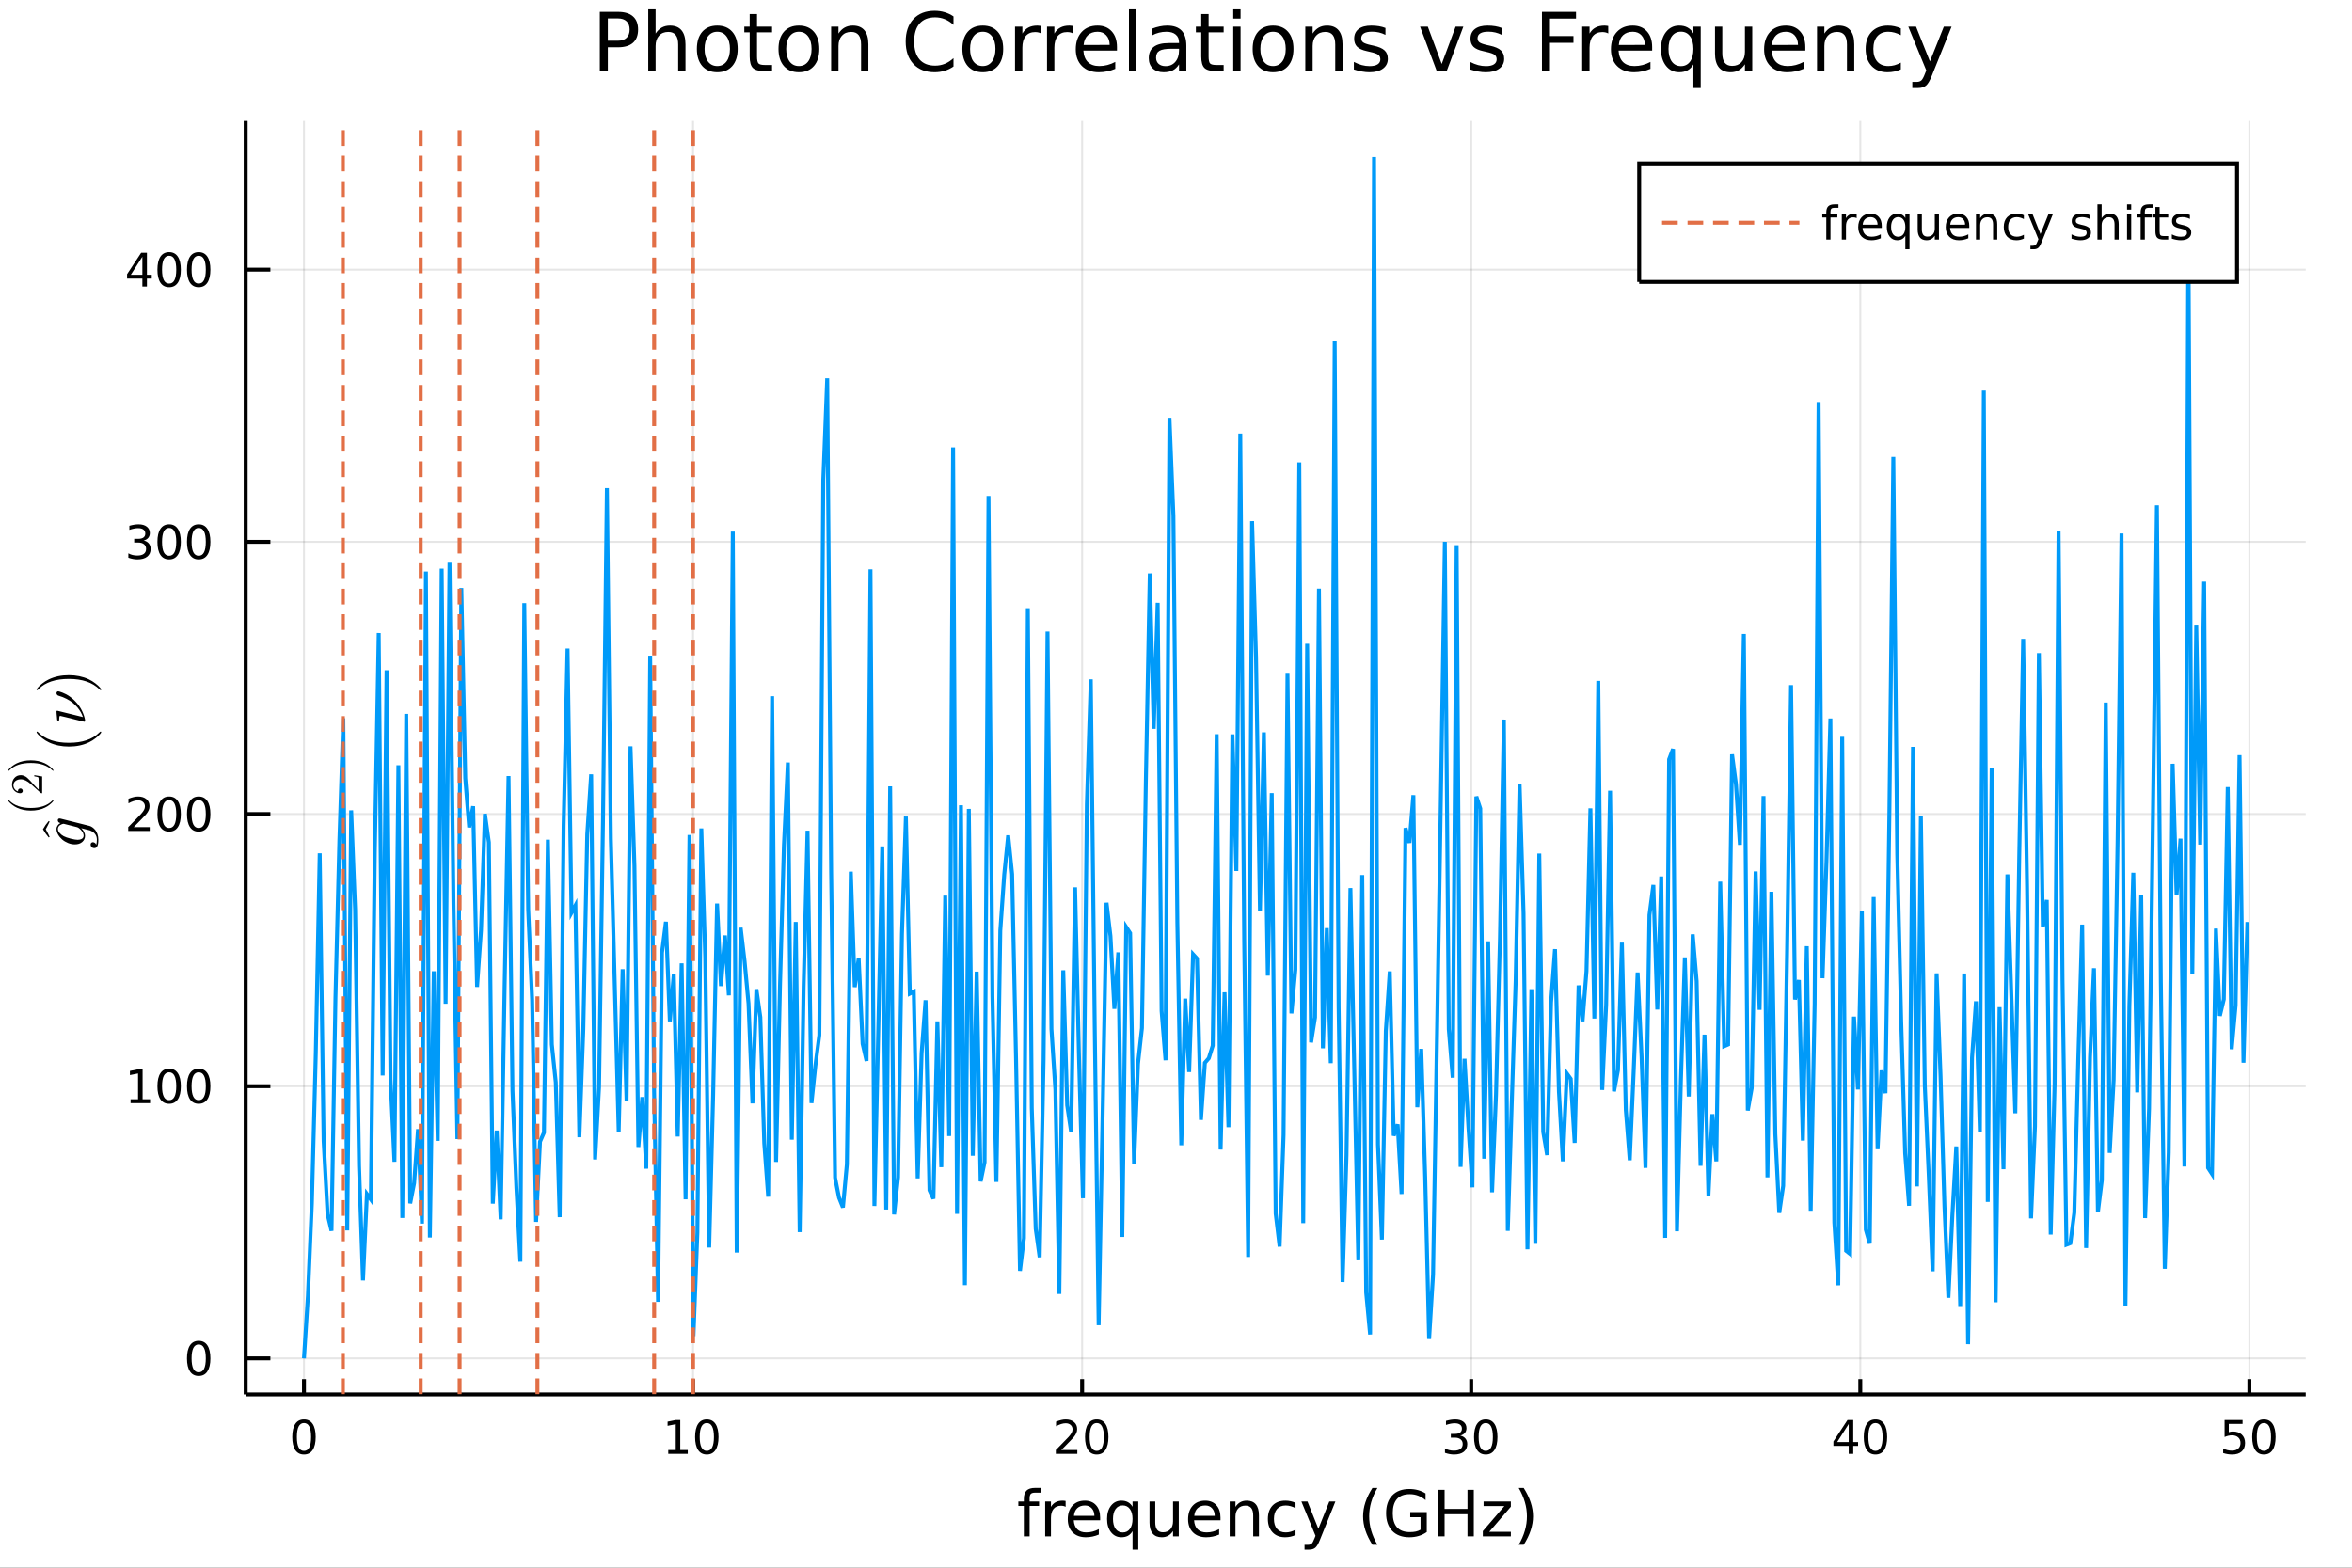 <?xml version="1.0" encoding="utf-8"?>
<svg xmlns="http://www.w3.org/2000/svg" xmlns:xlink="http://www.w3.org/1999/xlink" width="600" height="400" viewBox="0 0 2400 1600">
<rect x="0" y="0" width="2400" height="1600" fill="#333333" stroke="none"/>
<defs>
  <clipPath id="clip470">
    <rect x="0" y="0" width="2400" height="1600"/>
  </clipPath>
</defs>
<path clip-path="url(#clip470)" d="
M0 1600 L2400 1600 L2400 0 L0 0  Z
  " fill="#ffffff" fill-rule="evenodd" fill-opacity="1"/>
<defs>
  <clipPath id="clip471">
    <rect x="480" y="0" width="1681" height="1600"/>
  </clipPath>
</defs>
<defs>
  <clipPath id="clip472">
    <rect x="294" y="123" width="2059" height="1305"/>
  </clipPath>
</defs>
<path clip-path="url(#clip470)" d="
M250.695 1423.18 L2352.76 1423.18 L2352.76 123.472 L250.695 123.472  Z
  " fill="#ffffff" fill-rule="evenodd" fill-opacity="1"/>
<defs>
  <clipPath id="clip473">
    <rect x="250" y="123" width="2103" height="1301"/>
  </clipPath>
</defs>
<polyline clip-path="url(#clip473)" style="stroke:#000000; stroke-width:2; stroke-opacity:0.1; fill:none" points="
  310.187,1423.18 310.187,123.472 
  "/>
<polyline clip-path="url(#clip473)" style="stroke:#000000; stroke-width:2; stroke-opacity:0.1; fill:none" points="
  707.204,1423.18 707.204,123.472 
  "/>
<polyline clip-path="url(#clip473)" style="stroke:#000000; stroke-width:2; stroke-opacity:0.1; fill:none" points="
  1104.22,1423.18 1104.22,123.472 
  "/>
<polyline clip-path="url(#clip473)" style="stroke:#000000; stroke-width:2; stroke-opacity:0.1; fill:none" points="
  1501.24,1423.18 1501.24,123.472 
  "/>
<polyline clip-path="url(#clip473)" style="stroke:#000000; stroke-width:2; stroke-opacity:0.1; fill:none" points="
  1898.25,1423.18 1898.25,123.472 
  "/>
<polyline clip-path="url(#clip473)" style="stroke:#000000; stroke-width:2; stroke-opacity:0.1; fill:none" points="
  2295.27,1423.18 2295.27,123.472 
  "/>
<polyline clip-path="url(#clip470)" style="stroke:#000000; stroke-width:4; stroke-opacity:1; fill:none" points="
  250.695,1423.18 2352.76,1423.18 
  "/>
<polyline clip-path="url(#clip470)" style="stroke:#000000; stroke-width:4; stroke-opacity:1; fill:none" points="
  310.187,1423.18 310.187,1407.58 
  "/>
<polyline clip-path="url(#clip470)" style="stroke:#000000; stroke-width:4; stroke-opacity:1; fill:none" points="
  707.204,1423.18 707.204,1407.58 
  "/>
<polyline clip-path="url(#clip470)" style="stroke:#000000; stroke-width:4; stroke-opacity:1; fill:none" points="
  1104.22,1423.18 1104.22,1407.58 
  "/>
<polyline clip-path="url(#clip470)" style="stroke:#000000; stroke-width:4; stroke-opacity:1; fill:none" points="
  1501.24,1423.18 1501.24,1407.58 
  "/>
<polyline clip-path="url(#clip470)" style="stroke:#000000; stroke-width:4; stroke-opacity:1; fill:none" points="
  1898.25,1423.18 1898.25,1407.58 
  "/>
<polyline clip-path="url(#clip470)" style="stroke:#000000; stroke-width:4; stroke-opacity:1; fill:none" points="
  2295.27,1423.18 2295.27,1407.58 
  "/>
<path clip-path="url(#clip470)" d="M 0 0 M310.187 1452.37 Q306.576 1452.37 304.748 1455.94 Q302.942 1459.48 302.942 1466.61 Q302.942 1473.71 304.748 1477.28 Q306.576 1480.82 310.187 1480.82 Q313.822 1480.82 315.627 1477.28 Q317.456 1473.71 317.456 1466.61 Q317.456 1459.48 315.627 1455.94 Q313.822 1452.37 310.187 1452.37 M310.187 1448.67 Q315.998 1448.67 319.053 1453.27 Q322.132 1457.86 322.132 1466.61 Q322.132 1475.33 319.053 1479.94 Q315.998 1484.52 310.187 1484.52 Q304.377 1484.52 301.299 1479.94 Q298.243 1475.33 298.243 1466.61 Q298.243 1457.86 301.299 1453.27 Q304.377 1448.67 310.187 1448.67 Z" fill="#000000" fill-rule="evenodd" fill-opacity="1" /><path clip-path="url(#clip470)" d="M 0 0 M681.892 1479.92 L689.531 1479.92 L689.531 1453.55 L681.22 1455.22 L681.22 1450.96 L689.484 1449.29 L694.16 1449.29 L694.16 1479.92 L701.799 1479.92 L701.799 1483.85 L681.892 1483.85 L681.892 1479.92 Z" fill="#000000" fill-rule="evenodd" fill-opacity="1" /><path clip-path="url(#clip470)" d="M 0 0 M721.243 1452.37 Q717.632 1452.37 715.804 1455.94 Q713.998 1459.48 713.998 1466.61 Q713.998 1473.71 715.804 1477.28 Q717.632 1480.82 721.243 1480.82 Q724.878 1480.82 726.683 1477.28 Q728.512 1473.71 728.512 1466.61 Q728.512 1459.48 726.683 1455.94 Q724.878 1452.37 721.243 1452.37 M721.243 1448.67 Q727.054 1448.67 730.109 1453.27 Q733.188 1457.86 733.188 1466.61 Q733.188 1475.33 730.109 1479.94 Q727.054 1484.52 721.243 1484.52 Q715.433 1484.52 712.355 1479.94 Q709.299 1475.33 709.299 1466.61 Q709.299 1457.86 712.355 1453.27 Q715.433 1448.67 721.243 1448.67 Z" fill="#000000" fill-rule="evenodd" fill-opacity="1" /><path clip-path="url(#clip470)" d="M 0 0 M1082.99 1479.92 L1099.31 1479.92 L1099.31 1483.85 L1077.37 1483.85 L1077.37 1479.92 Q1080.03 1477.16 1084.61 1472.53 Q1089.22 1467.88 1090.4 1466.54 Q1092.65 1464.01 1093.53 1462.28 Q1094.43 1460.52 1094.43 1458.83 Q1094.43 1456.07 1092.48 1454.34 Q1090.56 1452.6 1087.46 1452.6 Q1085.26 1452.6 1082.81 1453.37 Q1080.38 1454.13 1077.6 1455.68 L1077.6 1450.96 Q1080.42 1449.82 1082.88 1449.25 Q1085.33 1448.67 1087.37 1448.67 Q1092.74 1448.67 1095.93 1451.35 Q1099.13 1454.04 1099.13 1458.53 Q1099.13 1460.66 1098.32 1462.58 Q1097.53 1464.48 1095.42 1467.07 Q1094.85 1467.74 1091.74 1470.96 Q1088.64 1474.15 1082.99 1479.92 Z" fill="#000000" fill-rule="evenodd" fill-opacity="1" /><path clip-path="url(#clip470)" d="M 0 0 M1119.13 1452.37 Q1115.52 1452.37 1113.69 1455.94 Q1111.88 1459.48 1111.88 1466.61 Q1111.88 1473.71 1113.69 1477.28 Q1115.52 1480.82 1119.13 1480.82 Q1122.76 1480.82 1124.57 1477.28 Q1126.4 1473.71 1126.4 1466.61 Q1126.4 1459.48 1124.57 1455.94 Q1122.76 1452.37 1119.13 1452.37 M1119.13 1448.67 Q1124.94 1448.67 1127.99 1453.27 Q1131.07 1457.86 1131.07 1466.61 Q1131.07 1475.33 1127.99 1479.94 Q1124.94 1484.52 1119.13 1484.52 Q1113.32 1484.52 1110.24 1479.94 Q1107.18 1475.33 1107.18 1466.61 Q1107.18 1457.86 1110.24 1453.27 Q1113.32 1448.67 1119.13 1448.67 Z" fill="#000000" fill-rule="evenodd" fill-opacity="1" /><path clip-path="url(#clip470)" d="M 0 0 M1490.08 1465.22 Q1493.44 1465.94 1495.31 1468.2 Q1497.21 1470.47 1497.21 1473.81 Q1497.21 1478.92 1493.69 1481.72 Q1490.17 1484.52 1483.69 1484.52 Q1481.52 1484.52 1479.2 1484.08 Q1476.91 1483.67 1474.46 1482.81 L1474.46 1478.3 Q1476.4 1479.43 1478.71 1480.01 Q1481.03 1480.59 1483.55 1480.59 Q1487.95 1480.59 1490.24 1478.85 Q1492.56 1477.12 1492.56 1473.81 Q1492.56 1470.75 1490.4 1469.04 Q1488.27 1467.3 1484.46 1467.3 L1480.43 1467.3 L1480.43 1463.46 L1484.64 1463.46 Q1488.09 1463.46 1489.92 1462.09 Q1491.75 1460.7 1491.75 1458.11 Q1491.75 1455.45 1489.85 1454.04 Q1487.97 1452.6 1484.46 1452.6 Q1482.53 1452.6 1480.33 1453.02 Q1478.14 1453.44 1475.5 1454.31 L1475.5 1450.15 Q1478.16 1449.41 1480.47 1449.04 Q1482.81 1448.67 1484.87 1448.67 Q1490.2 1448.67 1493.3 1451.1 Q1496.4 1453.5 1496.4 1457.63 Q1496.4 1460.5 1494.76 1462.49 Q1493.11 1464.45 1490.08 1465.22 Z" fill="#000000" fill-rule="evenodd" fill-opacity="1" /><path clip-path="url(#clip470)" d="M 0 0 M1516.08 1452.37 Q1512.46 1452.37 1510.64 1455.94 Q1508.83 1459.48 1508.83 1466.61 Q1508.83 1473.71 1510.64 1477.28 Q1512.46 1480.82 1516.08 1480.82 Q1519.71 1480.82 1521.52 1477.28 Q1523.34 1473.71 1523.34 1466.61 Q1523.34 1459.48 1521.52 1455.94 Q1519.71 1452.37 1516.08 1452.37 M1516.08 1448.67 Q1521.89 1448.67 1524.94 1453.27 Q1528.02 1457.86 1528.02 1466.61 Q1528.02 1475.33 1524.94 1479.94 Q1521.89 1484.52 1516.08 1484.52 Q1510.27 1484.52 1507.19 1479.94 Q1504.13 1475.33 1504.13 1466.61 Q1504.13 1457.86 1507.19 1453.27 Q1510.27 1448.67 1516.08 1448.67 Z" fill="#000000" fill-rule="evenodd" fill-opacity="1" /><path clip-path="url(#clip470)" d="M 0 0 M1886.43 1453.37 L1874.62 1471.81 L1886.43 1471.81 L1886.43 1453.37 M1885.2 1449.29 L1891.08 1449.29 L1891.08 1471.81 L1896.01 1471.81 L1896.01 1475.7 L1891.08 1475.7 L1891.08 1483.85 L1886.43 1483.85 L1886.43 1475.7 L1870.82 1475.7 L1870.82 1471.19 L1885.2 1449.29 Z" fill="#000000" fill-rule="evenodd" fill-opacity="1" /><path clip-path="url(#clip470)" d="M 0 0 M1913.74 1452.37 Q1910.13 1452.37 1908.3 1455.94 Q1906.49 1459.48 1906.49 1466.61 Q1906.49 1473.71 1908.3 1477.28 Q1910.13 1480.82 1913.74 1480.82 Q1917.37 1480.82 1919.18 1477.28 Q1921.01 1473.71 1921.01 1466.61 Q1921.01 1459.48 1919.18 1455.94 Q1917.37 1452.37 1913.74 1452.37 M1913.74 1448.67 Q1919.55 1448.67 1922.61 1453.27 Q1925.68 1457.86 1925.68 1466.61 Q1925.68 1475.33 1922.61 1479.94 Q1919.55 1484.52 1913.74 1484.52 Q1907.93 1484.52 1904.85 1479.94 Q1901.8 1475.33 1901.8 1466.61 Q1901.8 1457.86 1904.85 1453.27 Q1907.93 1448.67 1913.74 1448.67 Z" fill="#000000" fill-rule="evenodd" fill-opacity="1" /><path clip-path="url(#clip470)" d="M 0 0 M2269.97 1449.29 L2288.33 1449.29 L2288.33 1453.23 L2274.25 1453.23 L2274.25 1461.7 Q2275.27 1461.35 2276.29 1461.19 Q2277.31 1461 2278.33 1461 Q2284.11 1461 2287.49 1464.18 Q2290.87 1467.35 2290.87 1472.76 Q2290.87 1478.34 2287.4 1481.44 Q2283.93 1484.52 2277.61 1484.52 Q2275.43 1484.52 2273.16 1484.15 Q2270.92 1483.78 2268.51 1483.04 L2268.51 1478.34 Q2270.59 1479.48 2272.82 1480.03 Q2275.04 1480.59 2277.52 1480.59 Q2281.52 1480.59 2283.86 1478.48 Q2286.2 1476.38 2286.2 1472.76 Q2286.2 1469.15 2283.86 1467.05 Q2281.52 1464.94 2277.52 1464.94 Q2275.64 1464.94 2273.77 1465.36 Q2271.91 1465.77 2269.97 1466.65 L2269.97 1449.29 Z" fill="#000000" fill-rule="evenodd" fill-opacity="1" /><path clip-path="url(#clip470)" d="M 0 0 M2310.09 1452.37 Q2306.47 1452.37 2304.65 1455.94 Q2302.84 1459.48 2302.84 1466.61 Q2302.84 1473.71 2304.65 1477.28 Q2306.47 1480.82 2310.09 1480.82 Q2313.72 1480.82 2315.53 1477.28 Q2317.35 1473.71 2317.35 1466.61 Q2317.35 1459.48 2315.53 1455.94 Q2313.72 1452.37 2310.09 1452.37 M2310.09 1448.67 Q2315.9 1448.67 2318.95 1453.27 Q2322.03 1457.86 2322.03 1466.61 Q2322.03 1475.33 2318.95 1479.94 Q2315.9 1484.52 2310.09 1484.52 Q2304.28 1484.52 2301.2 1479.94 Q2298.14 1475.33 2298.14 1466.61 Q2298.14 1457.86 2301.2 1453.27 Q2304.28 1448.67 2310.09 1448.67 Z" fill="#000000" fill-rule="evenodd" fill-opacity="1" /><path clip-path="url(#clip470)" d="M 0 0 M1061.83 1518.52 L1061.83 1523.39 L1056.23 1523.39 Q1053.08 1523.39 1051.84 1524.66 Q1050.63 1525.93 1050.63 1529.24 L1050.63 1532.4 L1060.27 1532.4 L1060.27 1536.95 L1050.63 1536.95 L1050.63 1568.04 L1044.74 1568.04 L1044.74 1536.95 L1039.14 1536.95 L1039.14 1532.4 L1044.74 1532.4 L1044.74 1529.91 Q1044.74 1523.96 1047.51 1521.26 Q1050.28 1518.52 1056.3 1518.52 L1061.83 1518.52 Z" fill="#000000" fill-rule="evenodd" fill-opacity="1" /><path clip-path="url(#clip470)" d="M 0 0 M1087.39 1537.87 Q1086.41 1537.3 1085.23 1537.04 Q1084.08 1536.76 1082.68 1536.76 Q1077.72 1536.76 1075.04 1540 Q1072.4 1543.22 1072.4 1549.27 L1072.4 1568.04 L1066.51 1568.04 L1066.51 1532.4 L1072.4 1532.4 L1072.4 1537.93 Q1074.25 1534.69 1077.21 1533.13 Q1080.17 1531.54 1084.4 1531.54 Q1085.01 1531.54 1085.74 1531.63 Q1086.47 1531.7 1087.36 1531.85 L1087.39 1537.87 Z" fill="#000000" fill-rule="evenodd" fill-opacity="1" /><path clip-path="url(#clip470)" d="M 0 0 M1122.59 1548.76 L1122.59 1551.62 L1095.67 1551.62 Q1096.05 1557.67 1099.3 1560.85 Q1102.57 1564 1108.4 1564 Q1111.77 1564 1114.92 1563.17 Q1118.11 1562.35 1121.23 1560.69 L1121.23 1566.23 Q1118.07 1567.57 1114.76 1568.27 Q1111.45 1568.97 1108.05 1568.97 Q1099.52 1568.97 1094.52 1564 Q1089.56 1559.04 1089.56 1550.57 Q1089.56 1541.82 1094.27 1536.69 Q1099.01 1531.54 1107.03 1531.54 Q1114.22 1531.54 1118.39 1536.18 Q1122.59 1540.8 1122.59 1548.76 M1116.74 1547.04 Q1116.67 1542.23 1114.03 1539.37 Q1111.42 1536.5 1107.09 1536.5 Q1102.19 1536.5 1099.23 1539.27 Q1096.3 1542.04 1095.86 1547.07 L1116.74 1547.04 Z" fill="#000000" fill-rule="evenodd" fill-opacity="1" /><path clip-path="url(#clip470)" d="M 0 0 M1135.71 1550.25 Q1135.71 1556.71 1138.35 1560.4 Q1141.02 1564.07 1145.67 1564.07 Q1150.32 1564.07 1152.99 1560.4 Q1155.66 1556.71 1155.66 1550.25 Q1155.66 1543.79 1152.99 1540.13 Q1150.32 1536.44 1145.67 1536.44 Q1141.02 1536.44 1138.35 1540.13 Q1135.71 1543.79 1135.71 1550.25 M1155.66 1562.7 Q1153.82 1565.88 1150.99 1567.44 Q1148.18 1568.97 1144.24 1568.97 Q1137.78 1568.97 1133.7 1563.81 Q1129.66 1558.65 1129.66 1550.25 Q1129.66 1541.85 1133.7 1536.69 Q1137.78 1531.54 1144.24 1531.54 Q1148.18 1531.54 1150.99 1533.1 Q1153.82 1534.62 1155.66 1537.81 L1155.66 1532.4 L1161.52 1532.4 L1161.52 1581.6 L1155.66 1581.6 L1155.66 1562.7 Z" fill="#000000" fill-rule="evenodd" fill-opacity="1" /><path clip-path="url(#clip470)" d="M 0 0 M1172.98 1553.98 L1172.98 1532.4 L1178.84 1532.4 L1178.84 1553.75 Q1178.84 1558.81 1180.81 1561.36 Q1182.78 1563.87 1186.73 1563.87 Q1191.47 1563.87 1194.21 1560.85 Q1196.98 1557.83 1196.98 1552.61 L1196.98 1532.4 L1202.83 1532.4 L1202.83 1568.04 L1196.98 1568.04 L1196.98 1562.57 Q1194.85 1565.82 1192.01 1567.41 Q1189.21 1568.97 1185.49 1568.97 Q1179.34 1568.97 1176.16 1565.15 Q1172.98 1561.33 1172.98 1553.98 M1187.72 1531.54 L1187.72 1531.54 Z" fill="#000000" fill-rule="evenodd" fill-opacity="1" /><path clip-path="url(#clip470)" d="M 0 0 M1245.39 1548.76 L1245.39 1551.62 L1218.46 1551.62 Q1218.84 1557.67 1222.09 1560.85 Q1225.37 1564 1231.19 1564 Q1234.57 1564 1237.72 1563.17 Q1240.9 1562.35 1244.02 1560.69 L1244.02 1566.23 Q1240.87 1567.57 1237.56 1568.27 Q1234.25 1568.97 1230.84 1568.97 Q1222.31 1568.97 1217.32 1564 Q1212.35 1559.04 1212.35 1550.57 Q1212.35 1541.82 1217.06 1536.69 Q1221.8 1531.54 1229.82 1531.54 Q1237.02 1531.54 1241.19 1536.18 Q1245.39 1540.8 1245.39 1548.76 M1239.53 1547.04 Q1239.47 1542.23 1236.83 1539.37 Q1234.22 1536.5 1229.89 1536.5 Q1224.99 1536.5 1222.03 1539.27 Q1219.1 1542.04 1218.65 1547.07 L1239.53 1547.04 Z" fill="#000000" fill-rule="evenodd" fill-opacity="1" /><path clip-path="url(#clip470)" d="M 0 0 M1284.63 1546.53 L1284.63 1568.04 L1278.78 1568.04 L1278.78 1546.72 Q1278.78 1541.66 1276.8 1539.14 Q1274.83 1536.63 1270.88 1536.63 Q1266.14 1536.63 1263.4 1539.65 Q1260.67 1542.68 1260.67 1547.9 L1260.67 1568.04 L1254.78 1568.04 L1254.78 1532.4 L1260.67 1532.4 L1260.67 1537.93 Q1262.77 1534.72 1265.6 1533.13 Q1268.46 1531.54 1272.19 1531.54 Q1278.33 1531.54 1281.48 1535.36 Q1284.63 1539.14 1284.63 1546.53 Z" fill="#000000" fill-rule="evenodd" fill-opacity="1" /><path clip-path="url(#clip470)" d="M 0 0 M1321.97 1533.76 L1321.97 1539.24 Q1319.49 1537.87 1316.97 1537.2 Q1314.49 1536.5 1311.94 1536.5 Q1306.25 1536.5 1303.09 1540.13 Q1299.94 1543.73 1299.94 1550.25 Q1299.94 1556.78 1303.09 1560.4 Q1306.25 1564 1311.94 1564 Q1314.49 1564 1316.97 1563.33 Q1319.49 1562.63 1321.97 1561.26 L1321.97 1566.68 Q1319.52 1567.82 1316.88 1568.39 Q1314.27 1568.97 1311.31 1568.97 Q1303.25 1568.97 1298.51 1563.91 Q1293.77 1558.85 1293.77 1550.25 Q1293.77 1541.53 1298.54 1536.53 Q1303.35 1531.54 1311.69 1531.54 Q1314.39 1531.54 1316.97 1532.11 Q1319.55 1532.65 1321.97 1533.76 Z" fill="#000000" fill-rule="evenodd" fill-opacity="1" /><path clip-path="url(#clip470)" d="M 0 0 M1346.99 1571.35 Q1344.5 1577.72 1342.15 1579.66 Q1339.79 1581.6 1335.85 1581.6 L1331.17 1581.6 L1331.17 1576.7 L1334.6 1576.7 Q1337.02 1576.7 1338.36 1575.56 Q1339.7 1574.41 1341.32 1570.14 L1342.37 1567.47 L1327.95 1532.4 L1334.16 1532.4 L1345.3 1560.28 L1356.44 1532.4 L1362.65 1532.4 L1346.99 1571.35 Z" fill="#000000" fill-rule="evenodd" fill-opacity="1" /><path clip-path="url(#clip470)" d="M 0 0 M1405.52 1518.58 Q1401.25 1525.9 1399.18 1533.06 Q1397.12 1540.23 1397.12 1547.58 Q1397.12 1554.93 1399.18 1562.16 Q1401.29 1569.35 1405.52 1576.64 L1400.43 1576.64 Q1395.65 1569.16 1393.26 1561.93 Q1390.91 1554.71 1390.91 1547.58 Q1390.91 1540.48 1393.26 1533.29 Q1395.62 1526.09 1400.43 1518.58 L1405.52 1518.58 Z" fill="#000000" fill-rule="evenodd" fill-opacity="1" /><path clip-path="url(#clip470)" d="M 0 0 M1449.54 1561.26 L1449.54 1548.5 L1439.03 1548.5 L1439.03 1543.22 L1455.9 1543.22 L1455.9 1563.62 Q1452.18 1566.26 1447.69 1567.63 Q1443.2 1568.97 1438.11 1568.97 Q1426.97 1568.97 1420.67 1562.47 Q1414.4 1555.95 1414.4 1544.33 Q1414.4 1532.68 1420.67 1526.19 Q1426.97 1519.66 1438.11 1519.66 Q1442.76 1519.66 1446.93 1520.81 Q1451.13 1521.96 1454.66 1524.18 L1454.66 1531.03 Q1451.1 1528 1447.09 1526.48 Q1443.08 1524.95 1438.65 1524.95 Q1429.93 1524.95 1425.54 1529.82 Q1421.18 1534.69 1421.18 1544.33 Q1421.18 1553.94 1425.54 1558.81 Q1429.93 1563.68 1438.65 1563.68 Q1442.06 1563.68 1444.73 1563.11 Q1447.4 1562.51 1449.54 1561.26 Z" fill="#000000" fill-rule="evenodd" fill-opacity="1" /><path clip-path="url(#clip470)" d="M 0 0 M1467.65 1520.52 L1474.08 1520.52 L1474.08 1540 L1497.44 1540 L1497.44 1520.52 L1503.87 1520.52 L1503.87 1568.04 L1497.44 1568.04 L1497.44 1545.41 L1474.08 1545.41 L1474.08 1568.04 L1467.65 1568.04 L1467.65 1520.52 Z" fill="#000000" fill-rule="evenodd" fill-opacity="1" /><path clip-path="url(#clip470)" d="M 0 0 M1513.86 1532.4 L1541.68 1532.4 L1541.68 1537.74 L1519.66 1563.37 L1541.68 1563.37 L1541.68 1568.04 L1513.07 1568.04 L1513.07 1562.7 L1535.09 1537.07 L1513.86 1537.07 L1513.86 1532.4 Z" fill="#000000" fill-rule="evenodd" fill-opacity="1" /><path clip-path="url(#clip470)" d="M 0 0 M1549.7 1518.58 L1554.79 1518.58 Q1559.57 1526.09 1561.92 1533.29 Q1564.31 1540.48 1564.31 1547.58 Q1564.31 1554.71 1561.92 1561.93 Q1559.57 1569.16 1554.79 1576.64 L1549.7 1576.64 Q1553.93 1569.35 1556 1562.16 Q1558.1 1554.93 1558.1 1547.58 Q1558.1 1540.23 1556 1533.06 Q1553.93 1525.9 1549.7 1518.58 Z" fill="#000000" fill-rule="evenodd" fill-opacity="1" /><polyline clip-path="url(#clip473)" style="stroke:#000000; stroke-width:2; stroke-opacity:0.1; fill:none" points="
  250.695,1386.4 2352.76,1386.4 
  "/>
<polyline clip-path="url(#clip473)" style="stroke:#000000; stroke-width:2; stroke-opacity:0.1; fill:none" points="
  250.695,1108.6 2352.76,1108.6 
  "/>
<polyline clip-path="url(#clip473)" style="stroke:#000000; stroke-width:2; stroke-opacity:0.1; fill:none" points="
  250.695,830.799 2352.76,830.799 
  "/>
<polyline clip-path="url(#clip473)" style="stroke:#000000; stroke-width:2; stroke-opacity:0.1; fill:none" points="
  250.695,553 2352.76,553 
  "/>
<polyline clip-path="url(#clip473)" style="stroke:#000000; stroke-width:2; stroke-opacity:0.1; fill:none" points="
  250.695,275.202 2352.76,275.202 
  "/>
<polyline clip-path="url(#clip470)" style="stroke:#000000; stroke-width:4; stroke-opacity:1; fill:none" points="
  250.695,1423.18 250.695,123.472 
  "/>
<polyline clip-path="url(#clip470)" style="stroke:#000000; stroke-width:4; stroke-opacity:1; fill:none" points="
  250.695,1386.4 275.92,1386.4 
  "/>
<polyline clip-path="url(#clip470)" style="stroke:#000000; stroke-width:4; stroke-opacity:1; fill:none" points="
  250.695,1108.6 275.92,1108.6 
  "/>
<polyline clip-path="url(#clip470)" style="stroke:#000000; stroke-width:4; stroke-opacity:1; fill:none" points="
  250.695,830.799 275.92,830.799 
  "/>
<polyline clip-path="url(#clip470)" style="stroke:#000000; stroke-width:4; stroke-opacity:1; fill:none" points="
  250.695,553 275.92,553 
  "/>
<polyline clip-path="url(#clip470)" style="stroke:#000000; stroke-width:4; stroke-opacity:1; fill:none" points="
  250.695,275.202 275.92,275.202 
  "/>
<path clip-path="url(#clip470)" d="M 0 0 M202.751 1372.19 Q199.14 1372.19 197.311 1375.76 Q195.505 1379.3 195.505 1386.43 Q195.505 1393.54 197.311 1397.1 Q199.14 1400.64 202.751 1400.64 Q206.385 1400.64 208.191 1397.1 Q210.019 1393.54 210.019 1386.43 Q210.019 1379.3 208.191 1375.76 Q206.385 1372.19 202.751 1372.19 M202.751 1368.49 Q208.561 1368.49 211.616 1373.1 Q214.695 1377.68 214.695 1386.43 Q214.695 1395.16 211.616 1399.76 Q208.561 1404.35 202.751 1404.35 Q196.941 1404.35 193.862 1399.76 Q190.806 1395.16 190.806 1386.43 Q190.806 1377.68 193.862 1373.1 Q196.941 1368.49 202.751 1368.49 Z" fill="#000000" fill-rule="evenodd" fill-opacity="1" /><path clip-path="url(#clip470)" d="M 0 0 M133.237 1121.94 L140.876 1121.94 L140.876 1095.58 L132.566 1097.24 L132.566 1092.98 L140.83 1091.32 L145.506 1091.32 L145.506 1121.94 L153.145 1121.94 L153.145 1125.88 L133.237 1125.88 L133.237 1121.94 Z" fill="#000000" fill-rule="evenodd" fill-opacity="1" /><path clip-path="url(#clip470)" d="M 0 0 M172.589 1094.4 Q168.978 1094.4 167.149 1097.96 Q165.344 1101.5 165.344 1108.63 Q165.344 1115.74 167.149 1119.3 Q168.978 1122.84 172.589 1122.84 Q176.223 1122.84 178.029 1119.3 Q179.857 1115.74 179.857 1108.63 Q179.857 1101.5 178.029 1097.96 Q176.223 1094.4 172.589 1094.4 M172.589 1090.69 Q178.399 1090.69 181.455 1095.3 Q184.533 1099.88 184.533 1108.63 Q184.533 1117.36 181.455 1121.97 Q178.399 1126.55 172.589 1126.55 Q166.779 1126.55 163.7 1121.97 Q160.645 1117.36 160.645 1108.63 Q160.645 1099.88 163.7 1095.3 Q166.779 1090.69 172.589 1090.69 Z" fill="#000000" fill-rule="evenodd" fill-opacity="1" /><path clip-path="url(#clip470)" d="M 0 0 M202.751 1094.4 Q199.14 1094.4 197.311 1097.96 Q195.505 1101.5 195.505 1108.63 Q195.505 1115.74 197.311 1119.3 Q199.14 1122.84 202.751 1122.84 Q206.385 1122.84 208.191 1119.3 Q210.019 1115.74 210.019 1108.63 Q210.019 1101.5 208.191 1097.96 Q206.385 1094.4 202.751 1094.4 M202.751 1090.69 Q208.561 1090.69 211.616 1095.3 Q214.695 1099.88 214.695 1108.63 Q214.695 1117.36 211.616 1121.97 Q208.561 1126.55 202.751 1126.55 Q196.941 1126.55 193.862 1121.97 Q190.806 1117.36 190.806 1108.63 Q190.806 1099.88 193.862 1095.3 Q196.941 1090.69 202.751 1090.69 Z" fill="#000000" fill-rule="evenodd" fill-opacity="1" /><path clip-path="url(#clip470)" d="M 0 0 M136.455 844.143 L152.774 844.143 L152.774 848.079 L130.83 848.079 L130.83 844.143 Q133.492 841.389 138.075 836.759 Q142.682 832.106 143.862 830.764 Q146.108 828.241 146.987 826.505 Q147.89 824.745 147.89 823.056 Q147.89 820.301 145.946 818.565 Q144.024 816.829 140.922 816.829 Q138.723 816.829 136.27 817.593 Q133.839 818.357 131.061 819.907 L131.061 815.185 Q133.885 814.051 136.339 813.472 Q138.793 812.894 140.83 812.894 Q146.2 812.894 149.395 815.579 Q152.589 818.264 152.589 822.755 Q152.589 824.884 151.779 826.806 Q150.992 828.704 148.885 831.296 Q148.307 831.968 145.205 835.185 Q142.103 838.38 136.455 844.143 Z" fill="#000000" fill-rule="evenodd" fill-opacity="1" /><path clip-path="url(#clip470)" d="M 0 0 M172.589 816.597 Q168.978 816.597 167.149 820.162 Q165.344 823.704 165.344 830.833 Q165.344 837.94 167.149 841.505 Q168.978 845.046 172.589 845.046 Q176.223 845.046 178.029 841.505 Q179.857 837.94 179.857 830.833 Q179.857 823.704 178.029 820.162 Q176.223 816.597 172.589 816.597 M172.589 812.894 Q178.399 812.894 181.455 817.5 Q184.533 822.083 184.533 830.833 Q184.533 839.56 181.455 844.167 Q178.399 848.75 172.589 848.75 Q166.779 848.75 163.7 844.167 Q160.645 839.56 160.645 830.833 Q160.645 822.083 163.7 817.5 Q166.779 812.894 172.589 812.894 Z" fill="#000000" fill-rule="evenodd" fill-opacity="1" /><path clip-path="url(#clip470)" d="M 0 0 M202.751 816.597 Q199.14 816.597 197.311 820.162 Q195.505 823.704 195.505 830.833 Q195.505 837.94 197.311 841.505 Q199.14 845.046 202.751 845.046 Q206.385 845.046 208.191 841.505 Q210.019 837.94 210.019 830.833 Q210.019 823.704 208.191 820.162 Q206.385 816.597 202.751 816.597 M202.751 812.894 Q208.561 812.894 211.616 817.5 Q214.695 822.083 214.695 830.833 Q214.695 839.56 211.616 844.167 Q208.561 848.75 202.751 848.75 Q196.941 848.75 193.862 844.167 Q190.806 839.56 190.806 830.833 Q190.806 822.083 193.862 817.5 Q196.941 812.894 202.751 812.894 Z" fill="#000000" fill-rule="evenodd" fill-opacity="1" /><path clip-path="url(#clip470)" d="M 0 0 M146.594 551.646 Q149.95 552.364 151.825 554.632 Q153.723 556.901 153.723 560.234 Q153.723 565.35 150.205 568.15 Q146.686 570.951 140.205 570.951 Q138.029 570.951 135.714 570.512 Q133.422 570.095 130.969 569.238 L130.969 564.725 Q132.913 565.859 135.228 566.438 Q137.543 567.016 140.066 567.016 Q144.464 567.016 146.756 565.28 Q149.07 563.544 149.07 560.234 Q149.07 557.178 146.918 555.465 Q144.788 553.729 140.969 553.729 L136.941 553.729 L136.941 549.887 L141.154 549.887 Q144.603 549.887 146.432 548.521 Q148.26 547.132 148.26 544.539 Q148.26 541.877 146.362 540.465 Q144.487 539.03 140.969 539.03 Q139.047 539.03 136.848 539.447 Q134.649 539.864 132.01 540.743 L132.01 536.577 Q134.672 535.836 136.987 535.465 Q139.325 535.095 141.385 535.095 Q146.709 535.095 149.811 537.526 Q152.913 539.933 152.913 544.053 Q152.913 546.924 151.27 548.914 Q149.626 550.882 146.594 551.646 Z" fill="#000000" fill-rule="evenodd" fill-opacity="1" /><path clip-path="url(#clip470)" d="M 0 0 M172.589 538.799 Q168.978 538.799 167.149 542.364 Q165.344 545.905 165.344 553.035 Q165.344 560.141 167.149 563.706 Q168.978 567.248 172.589 567.248 Q176.223 567.248 178.029 563.706 Q179.857 560.141 179.857 553.035 Q179.857 545.905 178.029 542.364 Q176.223 538.799 172.589 538.799 M172.589 535.095 Q178.399 535.095 181.455 539.702 Q184.533 544.285 184.533 553.035 Q184.533 561.762 181.455 566.368 Q178.399 570.951 172.589 570.951 Q166.779 570.951 163.7 566.368 Q160.645 561.762 160.645 553.035 Q160.645 544.285 163.7 539.702 Q166.779 535.095 172.589 535.095 Z" fill="#000000" fill-rule="evenodd" fill-opacity="1" /><path clip-path="url(#clip470)" d="M 0 0 M202.751 538.799 Q199.14 538.799 197.311 542.364 Q195.505 545.905 195.505 553.035 Q195.505 560.141 197.311 563.706 Q199.14 567.248 202.751 567.248 Q206.385 567.248 208.191 563.706 Q210.019 560.141 210.019 553.035 Q210.019 545.905 208.191 542.364 Q206.385 538.799 202.751 538.799 M202.751 535.095 Q208.561 535.095 211.616 539.702 Q214.695 544.285 214.695 553.035 Q214.695 561.762 211.616 566.368 Q208.561 570.951 202.751 570.951 Q196.941 570.951 193.862 566.368 Q190.806 561.762 190.806 553.035 Q190.806 544.285 193.862 539.702 Q196.941 535.095 202.751 535.095 Z" fill="#000000" fill-rule="evenodd" fill-opacity="1" /><path clip-path="url(#clip470)" d="M 0 0 M145.274 261.996 L133.469 280.445 L145.274 280.445 L145.274 261.996 M144.047 257.922 L149.927 257.922 L149.927 280.445 L154.857 280.445 L154.857 284.333 L149.927 284.333 L149.927 292.482 L145.274 292.482 L145.274 284.333 L129.672 284.333 L129.672 279.82 L144.047 257.922 Z" fill="#000000" fill-rule="evenodd" fill-opacity="1" /><path clip-path="url(#clip470)" d="M 0 0 M172.589 261 Q168.978 261 167.149 264.565 Q165.344 268.107 165.344 275.236 Q165.344 282.343 167.149 285.908 Q168.978 289.449 172.589 289.449 Q176.223 289.449 178.029 285.908 Q179.857 282.343 179.857 275.236 Q179.857 268.107 178.029 264.565 Q176.223 261 172.589 261 M172.589 257.297 Q178.399 257.297 181.455 261.903 Q184.533 266.486 184.533 275.236 Q184.533 283.963 181.455 288.57 Q178.399 293.153 172.589 293.153 Q166.779 293.153 163.7 288.57 Q160.645 283.963 160.645 275.236 Q160.645 266.486 163.7 261.903 Q166.779 257.297 172.589 257.297 Z" fill="#000000" fill-rule="evenodd" fill-opacity="1" /><path clip-path="url(#clip470)" d="M 0 0 M202.751 261 Q199.14 261 197.311 264.565 Q195.505 268.107 195.505 275.236 Q195.505 282.343 197.311 285.908 Q199.14 289.449 202.751 289.449 Q206.385 289.449 208.191 285.908 Q210.019 282.343 210.019 275.236 Q210.019 268.107 208.191 264.565 Q206.385 261 202.751 261 M202.751 257.297 Q208.561 257.297 211.616 261.903 Q214.695 266.486 214.695 275.236 Q214.695 283.963 211.616 288.57 Q208.561 293.153 202.751 293.153 Q196.941 293.153 193.862 288.57 Q190.806 283.963 190.806 275.236 Q190.806 266.486 193.862 261.903 Q196.941 257.297 202.751 257.297 Z" fill="#000000" fill-rule="evenodd" fill-opacity="1" /><path clip-path="url(#clip470)" d="M 0 0 M49.688 837.926 L50.612 838.49 Q49.101 841.984 46.689 846.335 Q49.101 850.686 50.612 854.181 L49.688 854.722 Q46.373 850.912 43.826 846.335 Q46.396 841.714 49.688 837.926 Z" fill="#000000" fill-rule="evenodd" fill-opacity="1" /><path clip-path="url(#clip470)" d="M 0 0 M60.73 835.341 Q60.762 835.341 61.921 835.534 L91.196 842.877 Q92.742 843.263 94.288 844.358 Q95.866 845.421 97.219 847.128 Q98.604 848.803 99.441 851.379 Q100.311 853.924 100.311 856.854 Q100.311 861.524 99.312 863.585 Q98.346 865.614 96.285 865.614 Q94.481 865.614 93.451 864.487 Q92.452 863.36 92.452 862.072 Q92.452 860.848 93.161 860.204 Q93.87 859.56 94.771 859.56 Q95.77 859.56 96.768 860.236 Q97.799 860.912 98.185 862.265 Q98.861 860.107 98.861 856.983 Q98.861 850.381 91.873 847.547 Q91.776 847.482 91.744 847.482 L83.016 845.292 L82.952 845.389 Q83.596 845.936 84.337 846.806 Q85.045 847.643 85.915 849.447 Q86.784 851.25 86.784 853.022 Q86.784 856.725 83.95 859.27 Q81.084 861.782 76.35 861.782 Q72.903 861.782 69.457 860.397 Q65.979 858.98 63.435 856.79 Q60.858 854.568 59.248 851.734 Q57.638 848.867 57.638 846.098 Q57.638 844.165 58.797 842.523 Q59.925 840.88 61.792 839.978 Q60.246 839.817 59.602 838.948 Q58.958 838.046 58.958 837.273 Q58.958 836.404 59.441 835.888 Q59.892 835.341 60.73 835.341 M64.755 840.751 Q64.562 840.751 64.047 840.88 Q63.499 841.009 62.63 841.395 Q61.76 841.75 60.987 842.297 Q60.214 842.845 59.667 843.843 Q59.087 844.809 59.087 846.033 Q59.087 848.03 60.762 850.027 Q62.404 852.023 64.949 853.408 Q67.396 854.696 72.13 855.92 Q76.865 857.112 79.28 857.112 Q81.663 857.112 83.499 856.081 Q85.335 855.051 85.335 852.829 Q85.335 850.252 82.952 847.482 Q80.472 844.616 78.346 844.133 L65.754 840.945 Q64.981 840.751 64.755 840.751 Z" fill="#000000" fill-rule="evenodd" fill-opacity="1" /><path clip-path="url(#clip470)" d="M 0 0 M31.471 827.305 Q23.671 827.305 17.381 824.397 Q14.744 823.157 12.534 821.421 Q10.325 819.685 9.356 818.535 Q8.386 817.386 8.386 817.07 Q8.386 816.619 8.837 816.597 Q9.062 816.597 9.626 817.205 Q17.201 824.645 31.471 824.622 Q45.787 824.622 53.069 817.386 Q53.858 816.597 54.106 816.597 Q54.556 816.597 54.556 817.07 Q54.556 817.386 53.632 818.49 Q52.708 819.595 50.589 821.308 Q48.469 823.022 45.877 824.262 Q39.587 827.305 31.471 827.305 Z" fill="#000000" fill-rule="evenodd" fill-opacity="1" /><path clip-path="url(#clip470)" d="M 0 0 M43.014 809.576 Q42.18 809.576 41.932 809.508 Q41.684 809.418 41.3 809.057 L31.426 800.198 Q25.971 795.351 21.214 795.351 Q18.125 795.351 15.916 796.974 Q13.707 798.574 13.707 801.528 Q13.707 803.557 14.946 805.27 Q16.186 806.983 18.396 807.772 Q18.351 807.637 18.351 807.164 Q18.351 806.014 19.072 805.383 Q19.793 804.729 20.763 804.729 Q22.003 804.729 22.611 805.541 Q23.198 806.33 23.198 807.119 Q23.198 807.434 23.13 807.863 Q23.062 808.268 22.431 808.922 Q21.777 809.576 20.628 809.576 Q17.404 809.576 14.834 807.141 Q12.264 804.684 12.264 800.942 Q12.264 796.703 14.789 793.93 Q17.291 791.135 21.214 791.135 Q22.589 791.135 23.851 791.563 Q25.091 791.969 26.061 792.533 Q27.03 793.074 28.586 794.562 Q30.141 796.049 31.246 797.244 Q32.35 798.439 34.695 801.122 L39.452 806.014 L39.452 797.695 Q39.452 793.637 39.091 793.322 Q38.437 792.871 34.988 792.307 L34.988 791.135 L43.014 792.442 L43.014 809.576 Z" fill="#000000" fill-rule="evenodd" fill-opacity="1" /><path clip-path="url(#clip470)" d="M 0 0 M54.106 786.711 Q53.88 786.711 53.316 786.125 Q45.742 778.685 31.471 778.685 Q17.156 778.685 9.919 785.832 Q9.085 786.711 8.837 786.711 Q8.386 786.711 8.386 786.26 Q8.386 785.945 9.31 784.84 Q10.235 783.713 12.354 782.022 Q14.473 780.309 17.066 779.046 Q23.355 776.003 31.471 776.003 Q39.272 776.003 45.561 778.911 Q48.199 780.151 50.408 781.887 Q52.618 783.623 53.587 784.772 Q54.556 785.922 54.556 786.26 Q54.556 786.711 54.106 786.711 Z" fill="#000000" fill-rule="evenodd" fill-opacity="1" /><path clip-path="url(#clip470)" d="M 0 0 M70.295 761.942 Q59.151 761.942 50.166 757.787 Q46.398 756.016 43.242 753.536 Q40.086 751.056 38.701 749.414 Q37.316 747.771 37.316 747.32 Q37.316 746.676 37.96 746.644 Q38.282 746.644 39.087 747.514 Q49.908 758.142 70.295 758.109 Q90.746 758.109 101.148 747.771 Q102.275 746.644 102.629 746.644 Q103.274 746.644 103.274 747.32 Q103.274 747.771 101.953 749.349 Q100.633 750.927 97.605 753.375 Q94.578 755.823 90.874 757.594 Q81.889 761.942 70.295 761.942 Z" fill="#000000" fill-rule="evenodd" fill-opacity="1" /><path clip-path="url(#clip470)" d="M 0 0 M59.409 705.568 Q59.699 705.568 60.697 705.826 Q61.664 706.051 63.564 706.792 Q65.432 707.5 67.525 708.595 Q69.586 709.658 72.195 711.623 Q74.804 713.587 77.09 716.035 Q81.406 720.64 83.725 725.568 Q86.043 730.463 86.784 734.65 L86.784 735.584 Q86.784 736.614 85.979 736.614 L83.016 735.906 L66.881 731.88 Q61.953 730.624 61.535 730.624 Q61.148 730.624 60.955 730.785 Q60.73 730.914 60.569 731.687 Q60.408 732.428 60.408 733.909 Q60.408 734.521 60.375 734.811 Q60.343 735.069 60.182 735.294 Q59.989 735.519 59.602 735.519 Q59.055 735.519 58.765 735.294 Q58.443 735.036 58.379 734.843 Q58.314 734.65 58.282 734.263 Q58.25 733.716 58.089 731.88 Q57.895 730.044 57.767 728.466 Q57.638 726.888 57.638 726.212 Q57.638 725.826 57.831 725.6 Q57.992 725.375 58.185 725.375 L58.346 725.342 L84.594 731.816 Q83.821 729.433 82.533 727.082 Q81.245 724.698 79.119 722.122 Q76.961 719.545 74.288 717.355 Q71.615 715.165 67.879 713.233 Q64.111 711.268 59.796 710.045 Q58.926 709.819 58.411 709.272 Q57.895 708.692 57.767 708.273 Q57.638 707.855 57.638 707.468 Q57.638 706.599 58.121 706.083 Q58.572 705.568 59.409 705.568 Z" fill="#000000" fill-rule="evenodd" fill-opacity="1" /><path clip-path="url(#clip470)" d="M 0 0 M102.629 704.365 Q102.307 704.365 101.502 703.528 Q90.681 692.9 70.295 692.9 Q49.844 692.9 39.506 703.109 Q38.314 704.365 37.96 704.365 Q37.316 704.365 37.316 703.721 Q37.316 703.27 38.636 701.692 Q39.957 700.082 42.984 697.666 Q46.011 695.219 49.715 693.415 Q58.701 689.067 70.295 689.067 Q81.438 689.067 90.423 693.222 Q94.192 694.993 97.348 697.473 Q100.504 699.953 101.889 701.595 Q103.274 703.238 103.274 703.721 Q103.274 704.365 102.629 704.365 Z" fill="#000000" fill-rule="evenodd" fill-opacity="1" /><path clip-path="url(#clip470)" d="M 0 0 M620.242 18.82 L620.242 41.546 L630.531 41.546 Q636.243 41.546 639.362 38.589 Q642.481 35.632 642.481 30.163 Q642.481 24.735 639.362 21.778 Q636.243 18.82 630.531 18.82 L620.242 18.82 M612.059 12.096 L630.531 12.096 Q640.699 12.096 645.884 16.714 Q651.11 21.292 651.11 30.163 Q651.11 39.115 645.884 43.693 Q640.699 48.271 630.531 48.271 L620.242 48.271 L620.242 72.576 L612.059 72.576 L612.059 12.096 Z" fill="#000000" fill-rule="evenodd" fill-opacity="1" /><path clip-path="url(#clip470)" d="M 0 0 M699.478 45.192 L699.478 72.576 L692.024 72.576 L692.024 45.435 Q692.024 38.994 689.512 35.794 Q687.001 32.594 681.978 32.594 Q675.942 32.594 672.458 36.442 Q668.974 40.29 668.974 46.934 L668.974 72.576 L661.48 72.576 L661.48 9.544 L668.974 9.544 L668.974 34.254 Q671.648 30.163 675.253 28.138 Q678.899 26.112 683.639 26.112 Q691.457 26.112 695.467 30.973 Q699.478 35.794 699.478 45.192 Z" fill="#000000" fill-rule="evenodd" fill-opacity="1" /><path clip-path="url(#clip470)" d="M 0 0 M731.925 32.431 Q725.93 32.431 722.446 37.131 Q718.962 41.789 718.962 49.931 Q718.962 58.074 722.406 62.773 Q725.889 67.431 731.925 67.431 Q737.88 67.431 741.364 62.732 Q744.848 58.033 744.848 49.931 Q744.848 41.87 741.364 37.171 Q737.88 32.431 731.925 32.431 M731.925 26.112 Q741.648 26.112 747.197 32.431 Q752.747 38.751 752.747 49.931 Q752.747 61.071 747.197 67.431 Q741.648 73.751 731.925 73.751 Q722.163 73.751 716.613 67.431 Q711.104 61.071 711.104 49.931 Q711.104 38.751 716.613 32.431 Q722.163 26.112 731.925 26.112 Z" fill="#000000" fill-rule="evenodd" fill-opacity="1" /><path clip-path="url(#clip470)" d="M 0 0 M772.475 14.324 L772.475 27.206 L787.828 27.206 L787.828 32.999 L772.475 32.999 L772.475 57.628 Q772.475 63.178 773.974 64.758 Q775.513 66.338 780.172 66.338 L787.828 66.338 L787.828 72.576 L780.172 72.576 Q771.543 72.576 768.262 69.376 Q764.981 66.135 764.981 57.628 L764.981 32.999 L759.512 32.999 L759.512 27.206 L764.981 27.206 L764.981 14.324 L772.475 14.324 Z" fill="#000000" fill-rule="evenodd" fill-opacity="1" /><path clip-path="url(#clip470)" d="M 0 0 M815.212 32.431 Q809.217 32.431 805.733 37.131 Q802.249 41.789 802.249 49.931 Q802.249 58.074 805.692 62.773 Q809.176 67.431 815.212 67.431 Q821.167 67.431 824.651 62.732 Q828.134 58.033 828.134 49.931 Q828.134 41.87 824.651 37.171 Q821.167 32.431 815.212 32.431 M815.212 26.112 Q824.934 26.112 830.484 32.431 Q836.034 38.751 836.034 49.931 Q836.034 61.071 830.484 67.431 Q824.934 73.751 815.212 73.751 Q805.449 73.751 799.9 67.431 Q794.39 61.071 794.39 49.931 Q794.39 38.751 799.9 32.431 Q805.449 26.112 815.212 26.112 Z" fill="#000000" fill-rule="evenodd" fill-opacity="1" /><path clip-path="url(#clip470)" d="M 0 0 M886.103 45.192 L886.103 72.576 L878.649 72.576 L878.649 45.435 Q878.649 38.994 876.138 35.794 Q873.626 32.594 868.603 32.594 Q862.567 32.594 859.083 36.442 Q855.599 40.29 855.599 46.934 L855.599 72.576 L848.105 72.576 L848.105 27.206 L855.599 27.206 L855.599 34.254 Q858.273 30.163 861.878 28.138 Q865.524 26.112 870.264 26.112 Q878.082 26.112 882.092 30.973 Q886.103 35.794 886.103 45.192 Z" fill="#000000" fill-rule="evenodd" fill-opacity="1" /><path clip-path="url(#clip470)" d="M 0 0 M972.954 16.755 L972.954 25.383 Q968.822 21.535 964.123 19.631 Q959.465 17.727 954.198 17.727 Q943.828 17.727 938.319 24.087 Q932.81 30.406 932.81 42.397 Q932.81 54.347 938.319 60.707 Q943.828 67.026 954.198 67.026 Q959.465 67.026 964.123 65.122 Q968.822 63.218 972.954 59.37 L972.954 67.918 Q968.66 70.834 963.84 72.292 Q959.06 73.751 953.712 73.751 Q939.98 73.751 932.081 65.365 Q924.181 56.94 924.181 42.397 Q924.181 27.814 932.081 19.428 Q939.98 11.002 953.712 11.002 Q959.141 11.002 963.921 12.461 Q968.741 13.878 972.954 16.755 Z" fill="#000000" fill-rule="evenodd" fill-opacity="1" /><path clip-path="url(#clip470)" d="M 0 0 M1002.85 32.431 Q996.854 32.431 993.371 37.131 Q989.887 41.789 989.887 49.931 Q989.887 58.074 993.33 62.773 Q996.814 67.431 1002.85 67.431 Q1008.8 67.431 1012.29 62.732 Q1015.77 58.033 1015.77 49.931 Q1015.77 41.87 1012.29 37.171 Q1008.8 32.431 1002.85 32.431 M1002.85 26.112 Q1012.57 26.112 1018.12 32.431 Q1023.67 38.751 1023.67 49.931 Q1023.67 61.071 1018.12 67.431 Q1012.57 73.751 1002.85 73.751 Q993.087 73.751 987.537 67.431 Q982.028 61.071 982.028 49.931 Q982.028 38.751 987.537 32.431 Q993.087 26.112 1002.85 26.112 Z" fill="#000000" fill-rule="evenodd" fill-opacity="1" /><path clip-path="url(#clip470)" d="M 0 0 M1062.32 34.173 Q1061.06 33.444 1059.56 33.12 Q1058.1 32.756 1056.32 32.756 Q1050 32.756 1046.6 36.888 Q1043.24 40.979 1043.24 48.676 L1043.24 72.576 L1035.74 72.576 L1035.74 27.206 L1043.24 27.206 L1043.24 34.254 Q1045.59 30.122 1049.35 28.138 Q1053.12 26.112 1058.51 26.112 Q1059.28 26.112 1060.21 26.234 Q1061.14 26.315 1062.28 26.517 L1062.32 34.173 Z" fill="#000000" fill-rule="evenodd" fill-opacity="1" /><path clip-path="url(#clip470)" d="M 0 0 M1094.97 34.173 Q1093.71 33.444 1092.21 33.12 Q1090.75 32.756 1088.97 32.756 Q1082.65 32.756 1079.25 36.888 Q1075.89 40.979 1075.89 48.676 L1075.89 72.576 L1068.39 72.576 L1068.39 27.206 L1075.89 27.206 L1075.89 34.254 Q1078.24 30.122 1082 28.138 Q1085.77 26.112 1091.16 26.112 Q1091.93 26.112 1092.86 26.234 Q1093.79 26.315 1094.93 26.517 L1094.97 34.173 Z" fill="#000000" fill-rule="evenodd" fill-opacity="1" /><path clip-path="url(#clip470)" d="M 0 0 M1139.77 48.028 L1139.77 51.673 L1105.5 51.673 Q1105.99 59.37 1110.12 63.421 Q1114.29 67.431 1121.7 67.431 Q1126 67.431 1130.01 66.378 Q1134.06 65.325 1138.03 63.218 L1138.03 70.267 Q1134.02 71.968 1129.81 72.86 Q1125.59 73.751 1121.26 73.751 Q1110.4 73.751 1104.04 67.431 Q1097.72 61.112 1097.72 50.337 Q1097.72 39.197 1103.72 32.675 Q1109.75 26.112 1119.96 26.112 Q1129.12 26.112 1134.42 32.026 Q1139.77 37.9 1139.77 48.028 M1132.32 45.84 Q1132.24 39.723 1128.87 36.077 Q1125.55 32.431 1120.04 32.431 Q1113.8 32.431 1110.04 35.956 Q1106.31 39.48 1105.74 45.88 L1132.32 45.84 Z" fill="#000000" fill-rule="evenodd" fill-opacity="1" /><path clip-path="url(#clip470)" d="M 0 0 M1152 9.544 L1159.46 9.544 L1159.46 72.576 L1152 72.576 L1152 9.544 Z" fill="#000000" fill-rule="evenodd" fill-opacity="1" /><path clip-path="url(#clip470)" d="M 0 0 M1195.67 49.769 Q1186.64 49.769 1183.16 51.835 Q1179.67 53.901 1179.67 58.884 Q1179.67 62.854 1182.26 65.203 Q1184.9 67.512 1189.39 67.512 Q1195.59 67.512 1199.32 63.137 Q1203.09 58.722 1203.09 51.43 L1203.09 49.769 L1195.67 49.769 M1210.54 46.691 L1210.54 72.576 L1203.09 72.576 L1203.09 65.689 Q1200.53 69.821 1196.73 71.806 Q1192.92 73.751 1187.41 73.751 Q1180.44 73.751 1176.31 69.862 Q1172.22 65.933 1172.22 59.37 Q1172.22 51.714 1177.32 47.825 Q1182.47 43.936 1192.63 43.936 L1203.09 43.936 L1203.09 43.207 Q1203.09 38.062 1199.68 35.267 Q1196.32 32.431 1190.2 32.431 Q1186.32 32.431 1182.63 33.363 Q1178.94 34.295 1175.54 36.158 L1175.54 29.272 Q1179.63 27.692 1183.48 26.922 Q1187.33 26.112 1190.97 26.112 Q1200.82 26.112 1205.68 31.216 Q1210.54 36.32 1210.54 46.691 Z" fill="#000000" fill-rule="evenodd" fill-opacity="1" /><path clip-path="url(#clip470)" d="M 0 0 M1233.27 14.324 L1233.27 27.206 L1248.62 27.206 L1248.62 32.999 L1233.27 32.999 L1233.27 57.628 Q1233.27 63.178 1234.76 64.758 Q1236.3 66.338 1240.96 66.338 L1248.62 66.338 L1248.62 72.576 L1240.96 72.576 Q1232.33 72.576 1229.05 69.376 Q1225.77 66.135 1225.77 57.628 L1225.77 32.999 L1220.3 32.999 L1220.3 27.206 L1225.77 27.206 L1225.77 14.324 L1233.27 14.324 Z" fill="#000000" fill-rule="evenodd" fill-opacity="1" /><path clip-path="url(#clip470)" d="M 0 0 M1258.42 27.206 L1265.88 27.206 L1265.88 72.576 L1258.42 72.576 L1258.42 27.206 M1258.42 9.544 L1265.88 9.544 L1265.88 18.983 L1258.42 18.983 L1258.42 9.544 Z" fill="#000000" fill-rule="evenodd" fill-opacity="1" /><path clip-path="url(#clip470)" d="M 0 0 M1299.05 32.431 Q1293.06 32.431 1289.57 37.131 Q1286.09 41.789 1286.09 49.931 Q1286.09 58.074 1289.53 62.773 Q1293.02 67.431 1299.05 67.431 Q1305.01 67.431 1308.49 62.732 Q1311.97 58.033 1311.97 49.931 Q1311.97 41.87 1308.49 37.171 Q1305.01 32.431 1299.05 32.431 M1299.05 26.112 Q1308.77 26.112 1314.32 32.431 Q1319.87 38.751 1319.87 49.931 Q1319.87 61.071 1314.32 67.431 Q1308.77 73.751 1299.05 73.751 Q1289.29 73.751 1283.74 67.431 Q1278.23 61.071 1278.23 49.931 Q1278.23 38.751 1283.74 32.431 Q1289.29 26.112 1299.05 26.112 Z" fill="#000000" fill-rule="evenodd" fill-opacity="1" /><path clip-path="url(#clip470)" d="M 0 0 M1369.94 45.192 L1369.94 72.576 L1362.49 72.576 L1362.49 45.435 Q1362.49 38.994 1359.98 35.794 Q1357.47 32.594 1352.44 32.594 Q1346.41 32.594 1342.92 36.442 Q1339.44 40.29 1339.44 46.934 L1339.44 72.576 L1331.95 72.576 L1331.95 27.206 L1339.44 27.206 L1339.44 34.254 Q1342.11 30.163 1345.72 28.138 Q1349.36 26.112 1354.1 26.112 Q1361.92 26.112 1365.93 30.973 Q1369.94 35.794 1369.94 45.192 Z" fill="#000000" fill-rule="evenodd" fill-opacity="1" /><path clip-path="url(#clip470)" d="M 0 0 M1413.73 28.543 L1413.73 35.591 Q1410.57 33.971 1407.17 33.161 Q1403.77 32.35 1400.12 32.35 Q1394.57 32.35 1391.78 34.052 Q1389.02 35.753 1389.02 39.156 Q1389.02 41.749 1391.01 43.248 Q1392.99 44.706 1398.99 46.043 L1401.54 46.61 Q1409.48 48.311 1412.8 51.43 Q1416.16 54.509 1416.16 60.059 Q1416.16 66.378 1411.14 70.064 Q1406.16 73.751 1397.41 73.751 Q1393.76 73.751 1389.79 73.022 Q1385.86 72.333 1381.49 70.915 L1381.49 63.218 Q1385.62 65.365 1389.63 66.459 Q1393.64 67.512 1397.57 67.512 Q1402.84 67.512 1405.67 65.73 Q1408.51 63.907 1408.51 60.626 Q1408.51 57.588 1406.44 55.967 Q1404.42 54.347 1397.49 52.848 L1394.9 52.24 Q1387.97 50.782 1384.89 47.785 Q1381.81 44.746 1381.81 39.48 Q1381.81 33.08 1386.35 29.596 Q1390.89 26.112 1399.23 26.112 Q1403.36 26.112 1407.01 26.72 Q1410.65 27.327 1413.73 28.543 Z" fill="#000000" fill-rule="evenodd" fill-opacity="1" /><path clip-path="url(#clip470)" d="M 0 0 M1449.06 27.206 L1456.96 27.206 L1471.13 65.284 L1485.31 27.206 L1493.21 27.206 L1476.2 72.576 L1466.07 72.576 L1449.06 27.206 Z" fill="#000000" fill-rule="evenodd" fill-opacity="1" /><path clip-path="url(#clip470)" d="M 0 0 M1532.42 28.543 L1532.42 35.591 Q1529.26 33.971 1525.86 33.161 Q1522.46 32.35 1518.81 32.35 Q1513.26 32.35 1510.47 34.052 Q1507.71 35.753 1507.71 39.156 Q1507.71 41.749 1509.7 43.248 Q1511.68 44.706 1517.68 46.043 L1520.23 46.61 Q1528.17 48.311 1531.49 51.43 Q1534.86 54.509 1534.86 60.059 Q1534.86 66.378 1529.83 70.064 Q1524.85 73.751 1516.1 73.751 Q1512.45 73.751 1508.48 73.022 Q1504.55 72.333 1500.18 70.915 L1500.18 63.218 Q1504.31 65.365 1508.32 66.459 Q1512.33 67.512 1516.26 67.512 Q1521.53 67.512 1524.36 65.73 Q1527.2 63.907 1527.2 60.626 Q1527.2 57.588 1525.13 55.967 Q1523.11 54.347 1516.18 52.848 L1513.59 52.24 Q1506.66 50.782 1503.58 47.785 Q1500.5 44.746 1500.5 39.48 Q1500.5 33.08 1505.04 29.596 Q1509.58 26.112 1517.92 26.112 Q1522.05 26.112 1525.7 26.72 Q1529.35 27.327 1532.42 28.543 Z" fill="#000000" fill-rule="evenodd" fill-opacity="1" /><path clip-path="url(#clip470)" d="M 0 0 M1573.42 12.096 L1608.18 12.096 L1608.18 18.983 L1581.6 18.983 L1581.6 36.806 L1605.58 36.806 L1605.58 43.693 L1581.6 43.693 L1581.6 72.576 L1573.42 72.576 L1573.42 12.096 Z" fill="#000000" fill-rule="evenodd" fill-opacity="1" /><path clip-path="url(#clip470)" d="M 0 0 M1641.07 34.173 Q1639.81 33.444 1638.32 33.12 Q1636.86 32.756 1635.07 32.756 Q1628.76 32.756 1625.35 36.888 Q1621.99 40.979 1621.99 48.676 L1621.99 72.576 L1614.5 72.576 L1614.5 27.206 L1621.99 27.206 L1621.99 34.254 Q1624.34 30.122 1628.11 28.138 Q1631.87 26.112 1637.26 26.112 Q1638.03 26.112 1638.96 26.234 Q1639.9 26.315 1641.03 26.517 L1641.07 34.173 Z" fill="#000000" fill-rule="evenodd" fill-opacity="1" /><path clip-path="url(#clip470)" d="M 0 0 M1685.87 48.028 L1685.87 51.673 L1651.6 51.673 Q1652.09 59.37 1656.22 63.421 Q1660.39 67.431 1667.81 67.431 Q1672.1 67.431 1676.11 66.378 Q1680.16 65.325 1684.13 63.218 L1684.13 70.267 Q1680.12 71.968 1675.91 72.86 Q1671.69 73.751 1667.36 73.751 Q1656.5 73.751 1650.14 67.431 Q1643.82 61.112 1643.82 50.337 Q1643.82 39.197 1649.82 32.675 Q1655.86 26.112 1666.06 26.112 Q1675.22 26.112 1680.53 32.026 Q1685.87 37.9 1685.87 48.028 M1678.42 45.84 Q1678.34 39.723 1674.98 36.077 Q1671.65 32.431 1666.14 32.431 Q1659.91 32.431 1656.14 35.956 Q1652.41 39.48 1651.85 45.88 L1678.42 45.84 Z" fill="#000000" fill-rule="evenodd" fill-opacity="1" /><path clip-path="url(#clip470)" d="M 0 0 M1702.56 49.931 Q1702.56 58.155 1705.92 62.854 Q1709.33 67.512 1715.24 67.512 Q1721.16 67.512 1724.56 62.854 Q1727.96 58.155 1727.96 49.931 Q1727.96 41.708 1724.56 37.05 Q1721.16 32.35 1715.24 32.35 Q1709.33 32.35 1705.92 37.05 Q1702.56 41.708 1702.56 49.931 M1727.96 65.77 Q1725.61 69.821 1722.01 71.806 Q1718.44 73.751 1713.42 73.751 Q1705.2 73.751 1700.01 67.188 Q1694.87 60.626 1694.87 49.931 Q1694.87 39.237 1700.01 32.675 Q1705.2 26.112 1713.42 26.112 Q1718.44 26.112 1722.01 28.097 Q1725.61 30.041 1727.96 34.092 L1727.96 27.206 L1735.42 27.206 L1735.42 89.833 L1727.96 89.833 L1727.96 65.77 Z" fill="#000000" fill-rule="evenodd" fill-opacity="1" /><path clip-path="url(#clip470)" d="M 0 0 M1750 54.671 L1750 27.206 L1757.45 27.206 L1757.45 54.387 Q1757.45 60.828 1759.96 64.069 Q1762.48 67.269 1767.5 67.269 Q1773.53 67.269 1777.02 63.421 Q1780.54 59.573 1780.54 52.929 L1780.54 27.206 L1788 27.206 L1788 72.576 L1780.54 72.576 L1780.54 65.608 Q1777.83 69.74 1774.22 71.766 Q1770.66 73.751 1765.92 73.751 Q1758.1 73.751 1754.05 68.89 Q1750 64.029 1750 54.671 M1768.75 26.112 L1768.75 26.112 Z" fill="#000000" fill-rule="evenodd" fill-opacity="1" /><path clip-path="url(#clip470)" d="M 0 0 M1842.16 48.028 L1842.16 51.673 L1807.89 51.673 Q1808.37 59.37 1812.5 63.421 Q1816.68 67.431 1824.09 67.431 Q1828.38 67.431 1832.39 66.378 Q1836.44 65.325 1840.41 63.218 L1840.41 70.267 Q1836.4 71.968 1832.19 72.86 Q1827.98 73.751 1823.64 73.751 Q1812.79 73.751 1806.43 67.431 Q1800.11 61.112 1800.11 50.337 Q1800.11 39.197 1806.1 32.675 Q1812.14 26.112 1822.35 26.112 Q1831.5 26.112 1836.81 32.026 Q1842.16 37.9 1842.16 48.028 M1834.7 45.84 Q1834.62 39.723 1831.26 36.077 Q1827.94 32.431 1822.43 32.431 Q1816.19 32.431 1812.42 35.956 Q1808.7 39.48 1808.13 45.88 L1834.7 45.84 Z" fill="#000000" fill-rule="evenodd" fill-opacity="1" /><path clip-path="url(#clip470)" d="M 0 0 M1892.1 45.192 L1892.1 72.576 L1884.65 72.576 L1884.65 45.435 Q1884.65 38.994 1882.14 35.794 Q1879.63 32.594 1874.6 32.594 Q1868.57 32.594 1865.08 36.442 Q1861.6 40.29 1861.6 46.934 L1861.6 72.576 L1854.11 72.576 L1854.11 27.206 L1861.6 27.206 L1861.6 34.254 Q1864.27 30.163 1867.88 28.138 Q1871.53 26.112 1876.27 26.112 Q1884.08 26.112 1888.09 30.973 Q1892.1 35.794 1892.1 45.192 Z" fill="#000000" fill-rule="evenodd" fill-opacity="1" /><path clip-path="url(#clip470)" d="M 0 0 M1939.62 28.948 L1939.62 35.915 Q1936.46 34.173 1933.26 33.323 Q1930.1 32.431 1926.86 32.431 Q1919.61 32.431 1915.6 37.05 Q1911.59 41.627 1911.59 49.931 Q1911.59 58.236 1915.6 62.854 Q1919.61 67.431 1926.86 67.431 Q1930.1 67.431 1933.26 66.581 Q1936.46 65.689 1939.62 63.948 L1939.62 70.834 Q1936.5 72.292 1933.14 73.022 Q1929.82 73.751 1926.05 73.751 Q1915.8 73.751 1909.77 67.31 Q1903.73 60.869 1903.73 49.931 Q1903.73 38.832 1909.81 32.472 Q1915.92 26.112 1926.54 26.112 Q1929.98 26.112 1933.26 26.841 Q1936.54 27.53 1939.62 28.948 Z" fill="#000000" fill-rule="evenodd" fill-opacity="1" /><path clip-path="url(#clip470)" d="M 0 0 M1971.46 76.789 Q1968.3 84.891 1965.3 87.362 Q1962.31 89.833 1957.28 89.833 L1951.33 89.833 L1951.33 83.594 L1955.7 83.594 Q1958.78 83.594 1960.48 82.136 Q1962.18 80.678 1964.25 75.25 L1965.59 71.847 L1947.24 27.206 L1955.14 27.206 L1969.31 62.692 L1983.49 27.206 L1991.39 27.206 L1971.46 76.789 Z" fill="#000000" fill-rule="evenodd" fill-opacity="1" /><polyline clip-path="url(#clip473)" style="stroke:#009af9; stroke-width:4; stroke-opacity:1; fill:none" points="
  310.187,1386.4 314.202,1322.76 318.216,1228.21 322.23,1075.39 326.245,870.882 330.259,1164.52 334.273,1239.22 338.288,1256.22 342.302,1018.48 346.316,857.86 
  350.331,733.09 354.345,1255.77 358.359,827.027 362.374,928.32 366.388,1190.1 370.402,1306.83 374.417,1218.64 378.431,1224.17 382.445,869.724 386.46,646.076 
  390.474,1097.66 394.488,684.056 398.503,1101.29 402.517,1185.71 406.531,780.985 410.546,1243.05 414.56,728.588 418.574,1228.21 422.589,1207.55 426.603,1152.44 
  430.617,1248.81 434.631,583.309 438.646,1263.03 442.66,991.262 446.674,1164.41 450.689,580.37 454.703,1024.45 458.717,574.347 462.732,921.893 466.746,1162.53 
  470.76,600.142 474.775,794.277 478.789,844.383 482.803,822.849 486.818,1007.26 490.832,949.374 494.846,830.611 498.861,859.77 502.875,1228.45 506.889,1153.89 
  510.904,1244.45 514.918,1007.96 518.932,792.043 522.947,1113.06 526.961,1212.37 530.975,1287.7 534.99,615.57 539.004,928.574 543.018,1020.66 547.033,1247.07 
  551.047,1165.16 555.061,1155.94 559.076,857 563.09,1065.95 567.104,1104.58 571.119,1242.24 575.133,842.476 579.147,661.924 583.161,931.551 587.176,924.157 
  591.19,1160.66 595.204,1050.53 599.219,851.549 603.233,790.281 607.247,1183.36 611.262,1109.68 615.276,839.088 619.29,498.196 623.305,855.997 627.319,1005.08 
  631.333,1155.19 635.348,989.171 639.362,1123.28 643.376,761.719 647.391,883.743 651.405,1170.61 655.419,1119.76 659.434,1192.76 663.448,669.168 667.462,1114.41 
  671.477,1328.66 675.491,972.295 679.505,940.77 683.52,1042.38 687.534,994.396 691.548,1159.96 695.563,983.219 699.577,1224.06 703.591,852.198 707.606,1363.71 
  711.62,1257.94 715.634,845.471 719.649,976.583 723.663,1273.23 727.677,1117.88 731.691,922.178 735.706,1006.37 739.72,954.737 743.734,1015.85 747.749,542.543 
  751.763,1278.39 755.777,946.859 759.792,981.056 763.806,1024.35 767.82,1126.16 771.835,1009.59 775.849,1038.1 779.863,1166.84 783.878,1221.35 787.892,710.558 
  791.906,1185.86 795.921,1005.77 799.935,862.605 803.949,778.225 807.964,1163.14 811.978,940.988 815.992,1257.49 820.007,1007.26 824.021,847.782 828.035,1125.81 
  832.05,1087.4 836.064,1056.42 840.078,489.815 844.093,386.083 848.107,889.71 852.121,1201.95 856.136,1222.29 860.15,1232.35 864.164,1188.35 868.179,889.611 
  872.193,1007.42 876.207,978.194 880.221,1065.34 884.236,1082.82 888.25,581.076 892.264,1230.85 896.279,1048.56 900.293,863.865 904.307,1234.46 908.322,802.589 
  912.336,1239.47 916.35,1201.61 920.365,953.216 924.379,833.373 928.393,1014.12 932.408,1012.11 936.422,1202.62 940.436,1074.78 944.451,1020.85 948.465,1214.76 
  952.479,1223.44 956.494,1042.44 960.508,1191.23 964.522,914.057 968.537,1159.44 972.551,456.6 976.565,1238.88 980.58,821.859 984.594,1311.66 988.608,825.586 
  992.623,1179.54 996.637,991.626 1000.65,1205.75 1004.67,1186.25 1008.68,506.177 1012.69,1016.52 1016.71,1206.28 1020.72,949.793 1024.74,892.468 1028.75,852.621 
  1032.77,892.096 1036.78,1081.05 1040.79,1297.05 1044.81,1263.64 1048.82,620.772 1052.84,1130.77 1056.85,1254.19 1060.87,1283.13 1064.88,1081.69 1068.89,644.553 
  1072.91,1050.24 1076.92,1112.01 1080.94,1320.6 1084.95,990.272 1088.97,1128.1 1092.98,1155.2 1096.99,905.654 1101.01,1078.41 1105.02,1222.95 1109.04,821.013 
  1113.05,693.351 1117.07,1047.72 1121.08,1352.57 1125.1,1138.81 1129.11,921.344 1133.12,955.309 1137.14,1029.65 1141.15,972.045 1145.17,1262.41 1149.18,946.15 
  1153.2,952.36 1157.21,1187.58 1161.22,1085.77 1165.24,1049.31 1169.25,796.771 1173.27,585.228 1177.28,743.842 1181.3,615.248 1185.31,1031.82 1189.32,1082.11 
  1193.34,426.43 1197.35,526.413 1201.37,941.214 1205.38,1168.88 1209.4,1019.22 1213.41,1094.12 1217.42,973.919 1221.44,978.326 1225.45,1142.96 1229.47,1084.73 
  1233.48,1080.05 1237.5,1067.13 1241.51,749.335 1245.52,1173.25 1249.54,1012.76 1253.55,1150.42 1257.57,749.482 1261.58,888.927 1265.6,442.451 1269.61,960.404 
  1273.63,1282.86 1277.64,531.903 1281.65,670.434 1285.67,930.197 1289.68,747.422 1293.7,995.745 1297.71,809.461 1301.73,1238.58 1305.74,1272.28 1309.75,1158.37 
  1313.77,687.663 1317.78,1034.3 1321.8,989.673 1325.81,471.917 1329.83,1248.39 1333.84,657.013 1337.85,1063.89 1341.87,1038.41 1345.88,600.772 1349.9,1069.89 
  1353.91,947.244 1357.93,1085.09 1361.94,348.071 1365.95,1027.5 1369.97,1308.47 1373.98,1179.01 1378,906.372 1382.01,1095.64 1386.03,1286.28 1390.04,893.087 
  1394.05,1319.09 1398.07,1361.97 1402.08,160.256 1406.1,1168.08 1410.11,1265.13 1414.13,1052.04 1418.14,991.41 1422.16,1159.16 1426.17,1147.53 1430.18,1218.6 
  1434.2,845.09 1438.21,860.219 1442.23,811.554 1446.24,1130.06 1450.26,1070.54 1454.27,1201.1 1458.28,1366.61 1462.3,1300.84 1466.31,1058.51 1470.33,811.462 
  1474.34,552.948 1478.36,1050.45 1482.37,1099.87 1486.38,556.445 1490.4,1190.93 1494.41,1080.59 1498.43,1150.76 1502.44,1211.79 1506.46,812.911 1510.47,825.178 
  1514.48,1182.56 1518.5,960.717 1522.51,1216.84 1526.53,1117.28 1530.54,958.218 1534.56,734.392 1538.57,1256.26 1542.58,1126.75 1546.6,1000.91 1550.61,800.29 
  1554.63,932.193 1558.64,1275.05 1562.66,1009.56 1566.67,1269.47 1570.69,871.141 1574.7,1155.16 1578.71,1178.84 1582.73,1023.03 1586.74,968.707 1590.76,1114.51 
  1594.77,1185.24 1598.79,1095.56 1602.8,1101.08 1606.81,1166.47 1610.83,1005.74 1614.84,1042.31 1618.86,991.061 1622.87,824.972 1626.89,1039.51 1630.9,694.928 
  1634.91,1112.42 1638.93,1025.47 1642.94,807.015 1646.96,1113.84 1650.97,1092.33 1654.99,962.11 1659,1132.86 1663.01,1184.14 1667.03,1093.08 1671.04,992.555 
  1675.06,1078.15 1679.07,1191.97 1683.09,933.949 1687.1,903.181 1691.11,1030.35 1695.13,894.511 1699.14,1263.37 1703.16,775.034 1707.17,764.442 1711.19,1256.66 
  1715.2,1102.58 1719.22,977.154 1723.23,1119.11 1727.24,953.599 1731.26,1001.39 1735.27,1189.84 1739.29,1056.02 1743.3,1220.13 1747.32,1137.14 1751.33,1185.28 
  1755.34,899.838 1759.36,1067.77 1763.37,1066.05 1767.39,769.935 1771.4,800.381 1775.42,862.214 1779.43,646.986 1783.44,1133.43 1787.46,1110.59 1791.47,889.372 
  1795.49,1030.67 1799.5,812.43 1803.52,1201.63 1807.53,910.082 1811.54,1157.5 1815.56,1237.86 1819.57,1210.27 1823.59,969.501 1827.6,699.225 1831.62,1020.13 
  1835.63,1000.24 1839.64,1164.11 1843.66,965.7 1847.67,1235.66 1851.69,1024.74 1855.7,410.337 1859.72,998.382 1863.73,879.564 1867.75,733.274 1871.76,1247.63 
  1875.77,1311.79 1879.79,752.028 1883.8,1276.58 1887.82,1279.77 1891.83,1037.58 1895.85,1111.92 1899.86,930.204 1903.87,1255.03 1907.89,1269.18 1911.9,915.552 
  1915.92,1172.9 1919.93,1092.51 1923.95,1115.73 1927.96,828.653 1931.97,466.326 1935.99,871.843 1940,1042.67 1944.02,1176.94 1948.03,1230.63 1952.05,762.278 
  1956.06,1210.85 1960.07,832.442 1964.09,1108.01 1968.1,1198.96 1972.12,1297.48 1976.13,993.411 1980.15,1098.34 1984.16,1231.57 1988.17,1324.52 1992.19,1240.71 
  1996.2,1170.09 2000.22,1332.96 2004.23,993.59 2008.25,1371.91 2012.26,1079.57 2016.28,1021.98 2020.29,1155.01 2024.3,398.623 2028.32,1226.66 2032.33,783.868 
  2036.35,1329.1 2040.36,1027.94 2044.38,1193.29 2048.39,892.421 2052.4,1016.13 2056.42,1136.21 2060.43,874.198 2064.45,652.065 2068.46,906.414 2072.48,1243.47 
  2076.49,1149.49 2080.5,666.556 2084.52,945.922 2088.53,918.506 2092.55,1259.99 2096.56,1106.44 2100.58,541.491 2104.59,1000.22 2108.6,1270.37 2112.62,1268.82 
  2116.63,1237.7 2120.65,1081.87 2124.66,943.648 2128.68,1273.73 2132.69,1079.16 2136.7,988.181 2140.72,1237 2144.73,1204.58 2148.75,716.985 2152.76,1176.66 
  2156.78,1102.33 2160.79,860.246 2164.81,544.452 2168.82,1332.48 2172.83,1026.68 2176.85,890.707 2180.86,1114.88 2184.88,913.875 2188.89,1243.18 2192.91,1131.51 
  2196.92,829.255 2200.93,515.711 2204.95,1002.03 2208.96,1294.91 2212.98,1176.22 2216.99,779.52 2221.01,913.665 2225.02,855.937 2229.03,1190.6 2233.05,234.276 
  2237.06,994.547 2241.08,637.506 2245.09,861.978 2249.11,593.61 2253.12,1191.91 2257.13,1198.11 2261.15,947.728 2265.16,1036.79 2269.18,1019.9 2273.19,803.283 
  2277.21,1070.83 2281.22,1026.01 2285.23,770.693 2289.25,1084.61 2293.26,941.018 
  "/>
<polyline clip-path="url(#clip473)" style="stroke:#e26f46; stroke-width:4; stroke-opacity:1; fill:none" stroke-dasharray="16, 10" points="
  468.994,2722.89 468.994,-1176.24 
  "/>
<polyline clip-path="url(#clip473)" style="stroke:#e26f46; stroke-width:4; stroke-opacity:1; fill:none" stroke-dasharray="16, 10" points="
  349.889,2722.89 349.889,-1176.24 
  "/>
<polyline clip-path="url(#clip473)" style="stroke:#e26f46; stroke-width:4; stroke-opacity:1; fill:none" stroke-dasharray="16, 10" points="
  707.204,2722.89 707.204,-1176.24 
  "/>
<polyline clip-path="url(#clip473)" style="stroke:#e26f46; stroke-width:4; stroke-opacity:1; fill:none" stroke-dasharray="16, 10" points="
  429.292,2722.89 429.292,-1176.24 
  "/>
<polyline clip-path="url(#clip473)" style="stroke:#e26f46; stroke-width:4; stroke-opacity:1; fill:none" stroke-dasharray="16, 10" points="
  548.397,2722.89 548.397,-1176.24 
  "/>
<polyline clip-path="url(#clip473)" style="stroke:#e26f46; stroke-width:4; stroke-opacity:1; fill:none" stroke-dasharray="16, 10" points="
  667.502,2722.89 667.502,-1176.24 
  "/>
<path clip-path="url(#clip470)" d="
M1672.62 287.756 L2282.69 287.756 L2282.69 166.796 L1672.62 166.796  Z
  " fill="#ffffff" fill-rule="evenodd" fill-opacity="1"/>
<polyline clip-path="url(#clip470)" style="stroke:#000000; stroke-width:4; stroke-opacity:1; fill:none" points="
  1672.62,287.756 2282.69,287.756 2282.69,166.796 1672.62,166.796 1672.62,287.756 
  "/>
<polyline clip-path="url(#clip470)" style="stroke:#e26f46; stroke-width:4; stroke-opacity:1; fill:none" stroke-dasharray="16, 10" points="
  1695.98,227.276 1836.12,227.276 
  "/>
<path clip-path="url(#clip470)" d="M 0 0 M1875.98 208.537 L1875.98 212.079 L1871.9 212.079 Q1869.61 212.079 1868.71 213.005 Q1867.83 213.931 1867.83 216.338 L1867.83 218.63 L1874.84 218.63 L1874.84 221.94 L1867.83 221.94 L1867.83 244.556 L1863.55 244.556 L1863.55 221.94 L1859.47 221.94 L1859.47 218.63 L1863.55 218.63 L1863.55 216.824 Q1863.55 212.496 1865.56 210.528 Q1867.57 208.537 1871.95 208.537 L1875.98 208.537 Z" fill="#000000" fill-rule="evenodd" fill-opacity="1" /><path clip-path="url(#clip470)" d="M 0 0 M1894.56 222.611 Q1893.85 222.195 1892.99 222.01 Q1892.16 221.801 1891.14 221.801 Q1887.53 221.801 1885.58 224.162 Q1883.66 226.5 1883.66 230.898 L1883.66 244.556 L1879.38 244.556 L1879.38 218.63 L1883.66 218.63 L1883.66 222.658 Q1885 220.297 1887.16 219.162 Q1889.31 218.005 1892.39 218.005 Q1892.83 218.005 1893.36 218.074 Q1893.89 218.121 1894.54 218.236 L1894.56 222.611 Z" fill="#000000" fill-rule="evenodd" fill-opacity="1" /><path clip-path="url(#clip470)" d="M 0 0 M1920.17 230.528 L1920.17 232.611 L1900.58 232.611 Q1900.86 237.009 1903.22 239.324 Q1905.61 241.616 1909.84 241.616 Q1912.3 241.616 1914.59 241.014 Q1916.9 240.412 1919.17 239.209 L1919.17 243.236 Q1916.88 244.208 1914.47 244.718 Q1912.06 245.227 1909.59 245.227 Q1903.38 245.227 1899.75 241.616 Q1896.14 238.005 1896.14 231.847 Q1896.14 225.482 1899.56 221.755 Q1903.01 218.005 1908.85 218.005 Q1914.08 218.005 1917.11 221.385 Q1920.17 224.741 1920.17 230.528 M1915.91 229.278 Q1915.86 225.783 1913.94 223.699 Q1912.04 221.616 1908.89 221.616 Q1905.33 221.616 1903.18 223.63 Q1901.05 225.644 1900.72 229.301 L1915.91 229.278 Z" fill="#000000" fill-rule="evenodd" fill-opacity="1" /><path clip-path="url(#clip470)" d="M 0 0 M1929.7 231.616 Q1929.7 236.315 1931.62 239 Q1933.57 241.662 1936.95 241.662 Q1940.33 241.662 1942.27 239 Q1944.22 236.315 1944.22 231.616 Q1944.22 226.917 1942.27 224.255 Q1940.33 221.57 1936.95 221.57 Q1933.57 221.57 1931.62 224.255 Q1929.7 226.917 1929.7 231.616 M1944.22 240.667 Q1942.87 242.982 1940.81 244.116 Q1938.78 245.227 1935.91 245.227 Q1931.21 245.227 1928.24 241.477 Q1925.31 237.727 1925.31 231.616 Q1925.31 225.505 1928.24 221.755 Q1931.21 218.005 1935.91 218.005 Q1938.78 218.005 1940.81 219.139 Q1942.87 220.25 1944.22 222.565 L1944.22 218.63 L1948.48 218.63 L1948.48 254.417 L1944.22 254.417 L1944.22 240.667 Z" fill="#000000" fill-rule="evenodd" fill-opacity="1" /><path clip-path="url(#clip470)" d="M 0 0 M1956.81 234.324 L1956.81 218.63 L1961.07 218.63 L1961.07 234.162 Q1961.07 237.843 1962.5 239.695 Q1963.94 241.523 1966.81 241.523 Q1970.26 241.523 1972.25 239.324 Q1974.26 237.125 1974.26 233.329 L1974.26 218.63 L1978.52 218.63 L1978.52 244.556 L1974.26 244.556 L1974.26 240.574 Q1972.71 242.935 1970.65 244.093 Q1968.62 245.227 1965.91 245.227 Q1961.44 245.227 1959.12 242.449 Q1956.81 239.671 1956.81 234.324 M1967.53 218.005 L1967.53 218.005 Z" fill="#000000" fill-rule="evenodd" fill-opacity="1" /><path clip-path="url(#clip470)" d="M 0 0 M2009.47 230.528 L2009.47 232.611 L1989.89 232.611 Q1990.17 237.009 1992.53 239.324 Q1994.91 241.616 1999.15 241.616 Q2001.6 241.616 2003.89 241.014 Q2006.21 240.412 2008.48 239.209 L2008.48 243.236 Q2006.18 244.208 2003.78 244.718 Q2001.37 245.227 1998.89 245.227 Q1992.69 245.227 1989.05 241.616 Q1985.44 238.005 1985.44 231.847 Q1985.44 225.482 1988.87 221.755 Q1992.32 218.005 1998.15 218.005 Q2003.38 218.005 2006.42 221.385 Q2009.47 224.741 2009.47 230.528 M2005.21 229.278 Q2005.17 225.783 2003.24 223.699 Q2001.35 221.616 1998.2 221.616 Q1994.63 221.616 1992.48 223.63 Q1990.35 225.644 1990.03 229.301 L2005.21 229.278 Z" fill="#000000" fill-rule="evenodd" fill-opacity="1" /><path clip-path="url(#clip470)" d="M 0 0 M2038.01 228.908 L2038.01 244.556 L2033.75 244.556 L2033.75 229.047 Q2033.75 225.366 2032.32 223.537 Q2030.88 221.709 2028.01 221.709 Q2024.56 221.709 2022.57 223.908 Q2020.58 226.107 2020.58 229.903 L2020.58 244.556 L2016.3 244.556 L2016.3 218.63 L2020.58 218.63 L2020.58 222.658 Q2022.11 220.32 2024.17 219.162 Q2026.25 218.005 2028.96 218.005 Q2033.43 218.005 2035.72 220.783 Q2038.01 223.537 2038.01 228.908 Z" fill="#000000" fill-rule="evenodd" fill-opacity="1" /><path clip-path="url(#clip470)" d="M 0 0 M2065.17 219.625 L2065.17 223.607 Q2063.36 222.611 2061.53 222.125 Q2059.73 221.616 2057.87 221.616 Q2053.73 221.616 2051.44 224.255 Q2049.15 226.871 2049.15 231.616 Q2049.15 236.361 2051.44 239 Q2053.73 241.616 2057.87 241.616 Q2059.73 241.616 2061.53 241.13 Q2063.36 240.621 2065.17 239.625 L2065.17 243.56 Q2063.38 244.394 2061.46 244.81 Q2059.56 245.227 2057.41 245.227 Q2051.55 245.227 2048.11 241.546 Q2044.66 237.866 2044.66 231.616 Q2044.66 225.273 2048.13 221.639 Q2051.62 218.005 2057.69 218.005 Q2059.66 218.005 2061.53 218.422 Q2063.41 218.815 2065.17 219.625 Z" fill="#000000" fill-rule="evenodd" fill-opacity="1" /><path clip-path="url(#clip470)" d="M 0 0 M2083.36 246.963 Q2081.55 251.593 2079.84 253.005 Q2078.13 254.417 2075.26 254.417 L2071.86 254.417 L2071.86 250.852 L2074.36 250.852 Q2076.11 250.852 2077.09 250.019 Q2078.06 249.185 2079.24 246.083 L2080 244.139 L2069.52 218.63 L2074.03 218.63 L2082.13 238.908 L2090.23 218.63 L2094.75 218.63 L2083.36 246.963 Z" fill="#000000" fill-rule="evenodd" fill-opacity="1" /><path clip-path="url(#clip470)" d="M 0 0 M2132.23 219.394 L2132.23 223.422 Q2130.42 222.496 2128.48 222.033 Q2126.53 221.57 2124.45 221.57 Q2121.28 221.57 2119.68 222.542 Q2118.11 223.514 2118.11 225.459 Q2118.11 226.94 2119.24 227.797 Q2120.37 228.63 2123.8 229.394 L2125.26 229.718 Q2129.79 230.69 2131.69 232.472 Q2133.61 234.232 2133.61 237.403 Q2133.61 241.014 2130.74 243.121 Q2127.9 245.227 2122.9 245.227 Q2120.81 245.227 2118.54 244.81 Q2116.3 244.417 2113.8 243.607 L2113.8 239.209 Q2116.16 240.435 2118.45 241.06 Q2120.74 241.662 2122.99 241.662 Q2126 241.662 2127.62 240.644 Q2129.24 239.602 2129.24 237.727 Q2129.24 235.991 2128.06 235.065 Q2126.9 234.139 2122.94 233.283 L2121.46 232.935 Q2117.5 232.102 2115.74 230.389 Q2113.98 228.653 2113.98 225.644 Q2113.98 221.986 2116.58 219.996 Q2119.17 218.005 2123.94 218.005 Q2126.3 218.005 2128.38 218.352 Q2130.47 218.699 2132.23 219.394 Z" fill="#000000" fill-rule="evenodd" fill-opacity="1" /><path clip-path="url(#clip470)" d="M 0 0 M2161.95 228.908 L2161.95 244.556 L2157.69 244.556 L2157.69 229.047 Q2157.69 225.366 2156.25 223.537 Q2154.82 221.709 2151.95 221.709 Q2148.5 221.709 2146.51 223.908 Q2144.52 226.107 2144.52 229.903 L2144.52 244.556 L2140.23 244.556 L2140.23 208.537 L2144.52 208.537 L2144.52 222.658 Q2146.04 220.32 2148.1 219.162 Q2150.19 218.005 2152.9 218.005 Q2157.36 218.005 2159.66 220.783 Q2161.95 223.537 2161.95 228.908 Z" fill="#000000" fill-rule="evenodd" fill-opacity="1" /><path clip-path="url(#clip470)" d="M 0 0 M2170.44 218.63 L2174.7 218.63 L2174.7 244.556 L2170.44 244.556 L2170.44 218.63 M2170.44 208.537 L2174.7 208.537 L2174.7 213.931 L2170.44 213.931 L2170.44 208.537 Z" fill="#000000" fill-rule="evenodd" fill-opacity="1" /><path clip-path="url(#clip470)" d="M 0 0 M2196.74 208.537 L2196.74 212.079 L2192.66 212.079 Q2190.37 212.079 2189.47 213.005 Q2188.59 213.931 2188.59 216.338 L2188.59 218.63 L2195.6 218.63 L2195.6 221.94 L2188.59 221.94 L2188.59 244.556 L2184.31 244.556 L2184.31 221.94 L2180.23 221.94 L2180.23 218.63 L2184.31 218.63 L2184.31 216.824 Q2184.31 212.496 2186.32 210.528 Q2188.34 208.537 2192.71 208.537 L2196.74 208.537 Z" fill="#000000" fill-rule="evenodd" fill-opacity="1" /><path clip-path="url(#clip470)" d="M 0 0 M2203.68 211.269 L2203.68 218.63 L2212.46 218.63 L2212.46 221.94 L2203.68 221.94 L2203.68 236.014 Q2203.68 239.185 2204.54 240.088 Q2205.42 240.991 2208.08 240.991 L2212.46 240.991 L2212.46 244.556 L2208.08 244.556 Q2203.15 244.556 2201.28 242.727 Q2199.4 240.875 2199.4 236.014 L2199.4 221.94 L2196.28 221.94 L2196.28 218.63 L2199.4 218.63 L2199.4 211.269 L2203.68 211.269 Z" fill="#000000" fill-rule="evenodd" fill-opacity="1" /><path clip-path="url(#clip470)" d="M 0 0 M2234.59 219.394 L2234.59 223.422 Q2232.78 222.496 2230.84 222.033 Q2228.89 221.57 2226.81 221.57 Q2223.64 221.57 2222.04 222.542 Q2220.47 223.514 2220.47 225.459 Q2220.47 226.94 2221.6 227.797 Q2222.73 228.63 2226.16 229.394 L2227.62 229.718 Q2232.16 230.69 2234.05 232.472 Q2235.97 234.232 2235.97 237.403 Q2235.97 241.014 2233.1 243.121 Q2230.26 245.227 2225.26 245.227 Q2223.17 245.227 2220.91 244.81 Q2218.66 244.417 2216.16 243.607 L2216.16 239.209 Q2218.52 240.435 2220.81 241.06 Q2223.1 241.662 2225.35 241.662 Q2228.36 241.662 2229.98 240.644 Q2231.6 239.602 2231.6 237.727 Q2231.6 235.991 2230.42 235.065 Q2229.26 234.139 2225.3 233.283 L2223.82 232.935 Q2219.86 232.102 2218.1 230.389 Q2216.35 228.653 2216.35 225.644 Q2216.35 221.986 2218.94 219.996 Q2221.53 218.005 2226.3 218.005 Q2228.66 218.005 2230.74 218.352 Q2232.83 218.699 2234.59 219.394 Z" fill="#000000" fill-rule="evenodd" fill-opacity="1" /></svg>
